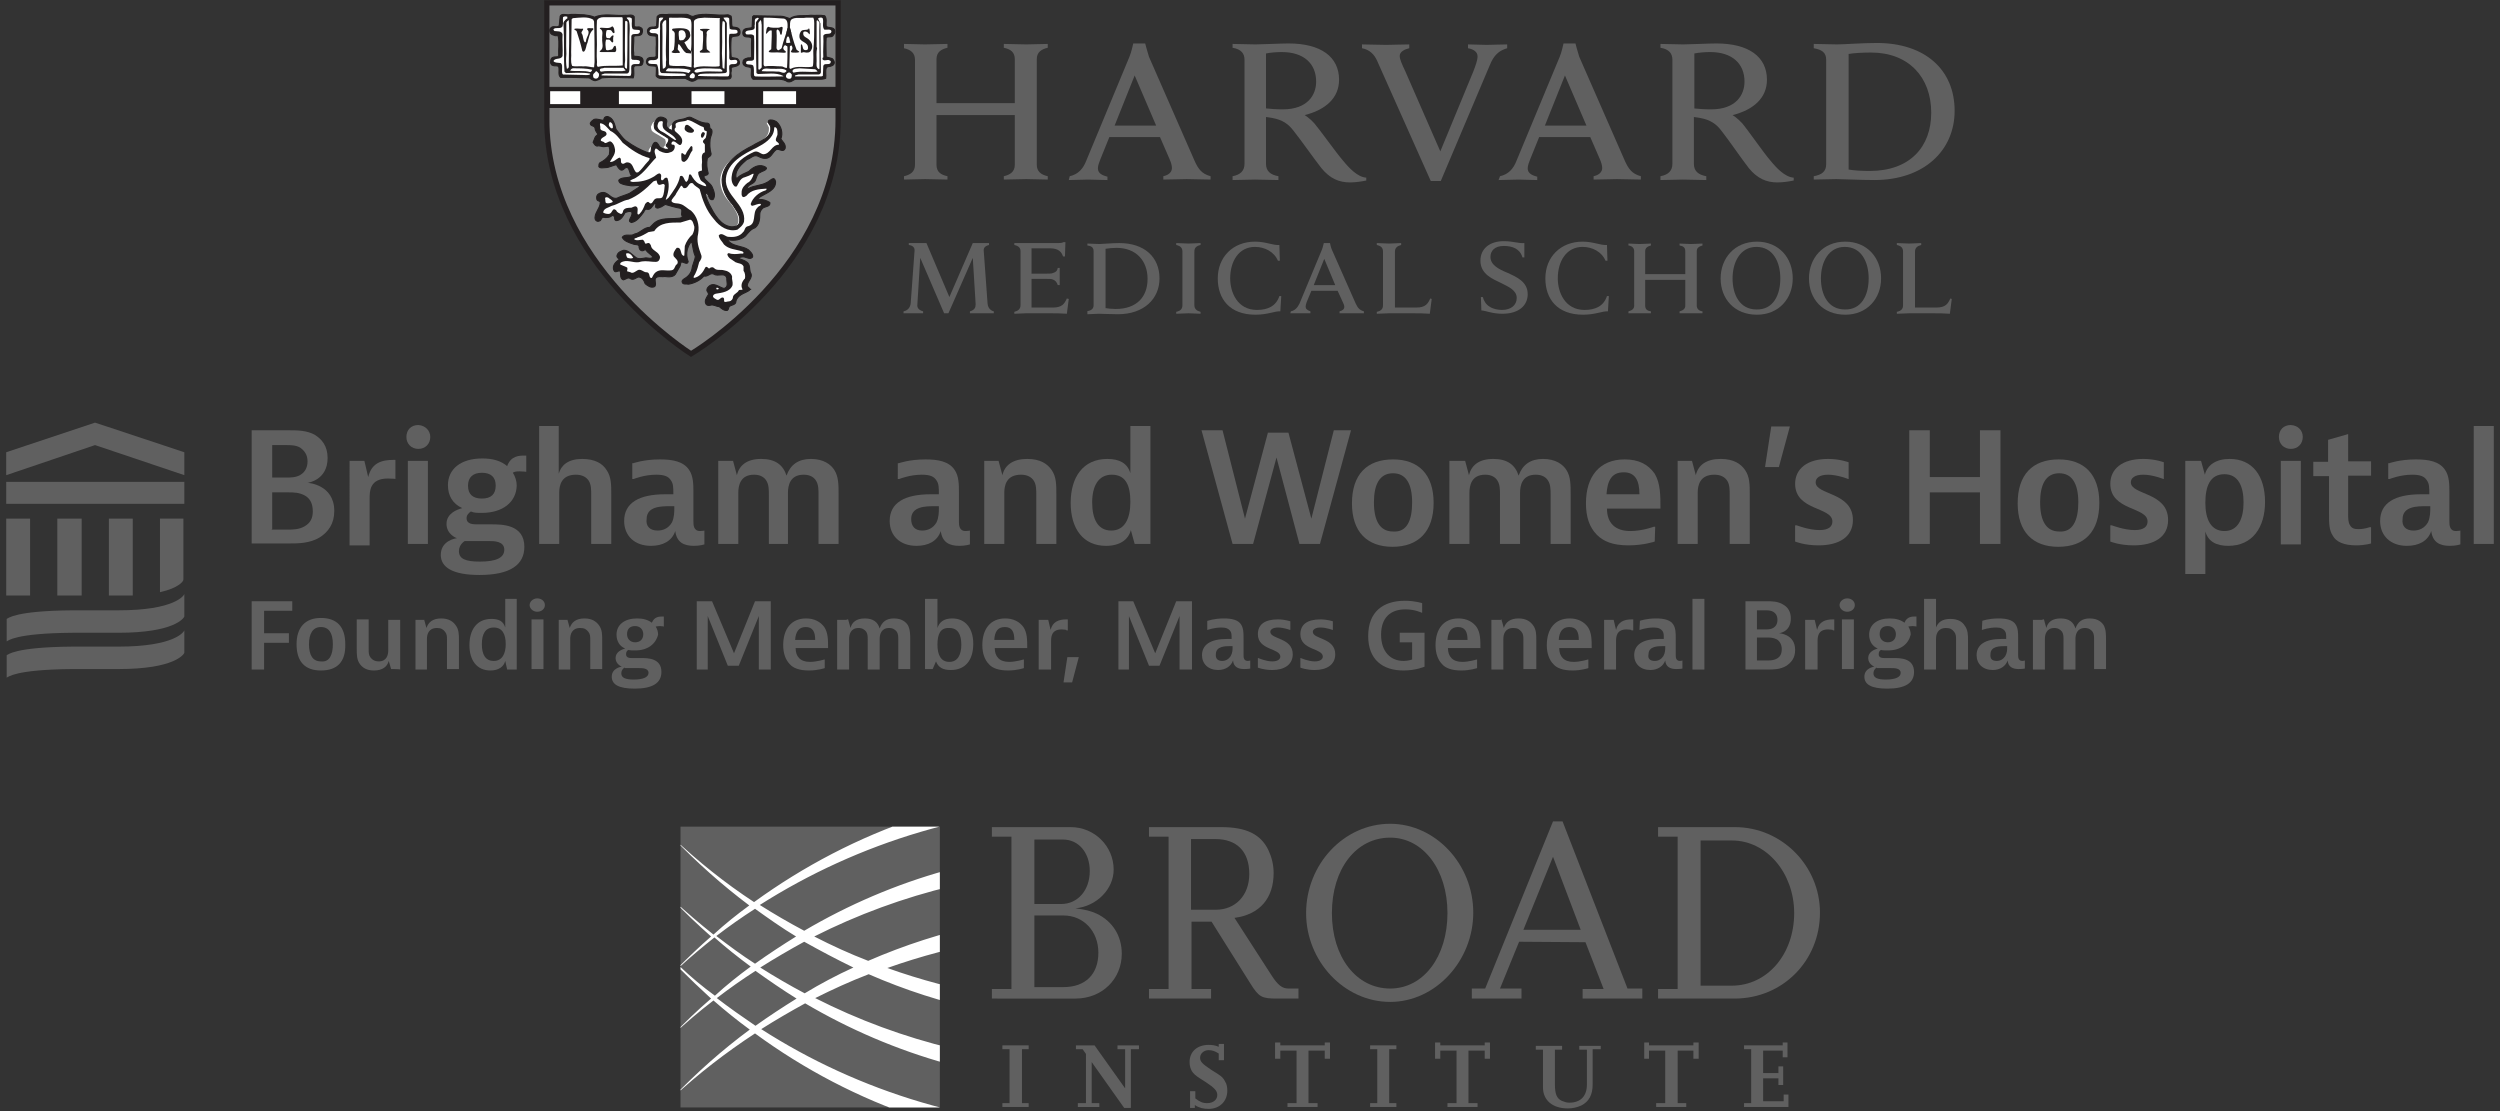 <?xml version="1.0" encoding="utf-8"?>
<!-- Generator: Adobe Illustrator 27.1.1, SVG Export Plug-In . SVG Version: 6.00 Build 0)  -->
<svg version="1.1" id="Artboard_1" xmlns="http://www.w3.org/2000/svg" xmlns:xlink="http://www.w3.org/1999/xlink" x="0px" y="0px"
	 viewBox="0 0 523.5 232.7" style="enable-background:new 0 0 523.5 232.7;" xml:space="preserve">
<rect x="0" y="0" width="523.5" height="232.7" fill="#333333" stroke="none"/>
<style type="text/css">
	.st0{fill:#606060;}
	.st1{fill:#808080;}
	.st2{fill:#231F20;}
	.st3{fill:#FFFFFF;}
	.st4{fill:none;stroke:#231F20;stroke-width:1.099;}
	.st5{fill:none;stroke:#231F20;stroke-width:0.225;}
	.st6{fill:none;stroke:#231F20;stroke-width:0.229;}
	.st7{clip-path:url(#SVGID_00000049921366282197987910000003042575436239538060_);fill:#FFFFFF;}
</style>
<path class="st0" d="M61.2,125.9v2h-5.9v4.7h5.2v2h-5.2v5.6h-2.6v-14.3h8.5V125.9z"/>
<path class="st0" d="M67.2,140.4c-3.3,0-5.1-1.8-5.1-5.5c0-3.5,1.8-5.5,5.1-5.5s5.1,1.8,5.1,5.5C72.4,138.6,70.6,140.4,67.2,140.4z
	 M69.7,134.9c0-2.3-0.8-3.6-2.5-3.6s-2.5,1.4-2.5,3.6c0,2.3,0.8,3.6,2.5,3.6C69,138.7,69.7,137.1,69.7,134.9z"/>
<path class="st0" d="M81.9,140.1l-0.5-1.7c-0.3,1.2-1.3,2-3.1,2c-1.4,0-2.3-0.5-2.9-1.3c-0.7-0.9-0.7-2-0.7-3.3v-6.1h2.5v6.3
	c0,0.7,0,1.2,0.4,1.7s0.9,0.8,1.7,0.8c1.7,0,2-1.4,2-2.3v-6.4h2.5v10.4C83.8,140.1,81.9,140.1,81.9,140.1z"/>
<path class="st0" d="M88.8,129.7l0.5,1.8c0.4-1.2,1.3-2,3.1-2c1.6,0,2.5,0.7,3,1.4c0.7,0.9,0.7,2,0.7,3.1v6.1h-2.5V134
	c0-0.7,0-1.2-0.4-1.7c-0.4-0.5-0.8-0.8-1.7-0.8c-1.8,0-2.1,1.4-2.1,2.3v6.4H87v-10.4h1.8V129.7z"/>
<path class="st0" d="M108.2,125.4v14.8h-2l-0.4-1.8c-0.3,1.2-1.4,2-3.1,2c-2.9,0-4.4-2.2-4.4-5.3c0-3.3,1.6-5.5,4.6-5.5
	c1.6,0,2.5,0.5,2.9,1.8v-6H108.2z M100.9,134.9c0,2.1,0.7,3.5,2.5,3.5c1.8,0,2.5-1.6,2.5-3.5c0-2.1-0.7-3.5-2.5-3.5
	C101.6,131.4,100.9,132.8,100.9,134.9z"/>
<path class="st0" d="M114.1,126.7c0,0.8-0.7,1.4-1.6,1.4c-0.9,0-1.6-0.7-1.6-1.4s0.7-1.4,1.6-1.4
	C113.4,125.3,114.1,125.9,114.1,126.7z M113.8,129.7v1.7v8.7h-2.5v-10.4C111.4,129.7,113.8,129.7,113.8,129.7z"/>
<path class="st0" d="M118.8,129.7l0.5,1.8c0.4-1.2,1.3-2,3.1-2c1.6,0,2.5,0.7,3,1.4c0.7,0.9,0.7,2,0.7,3.1v6.1h-2.5V134
	c0-0.7,0-1.2-0.4-1.7c-0.4-0.5-0.8-0.8-1.7-0.8c-1.8,0-2.1,1.4-2.1,2.3v6.4H117v-10.4h1.8V129.7z"/>
<path class="st0" d="M133,136.2c-0.5,0-1,0-1.4-0.1c-0.3,0.1-0.5,0.4-0.5,0.9c0,0.8,0.8,0.8,1.4,0.8h1.8c1.3,0,4.2,0,4.2,2.9
	c0,2.3-1.8,3.5-5.6,3.5c-3.4,0-4.8-0.9-4.8-2.5c0-1.8,2-2.1,2.1-2.1c0,0-1.3-0.5-1.3-1.8s1.3-1.8,2-2c-1.2-0.5-1.8-1.6-1.8-2.9
	c0-2.1,1.7-3.4,4.3-3.4c1.3,0,2.3,0.3,3.1,0.9c0.5-1.3,1.6-1.3,2.2-1.3h0.3v2.1c0,0-0.4-0.1-0.8-0.1c-0.5,0-0.8,0.1-0.9,0.1
	c0.3,0.5,0.5,1,0.5,1.7C137.3,134.9,135.6,136.2,133,136.2z M130.9,139.7c0,0-0.8,0.4-0.8,1.3s0.8,1.3,2.6,1.3c2,0,3.1-0.5,3.1-1.4
	c0-1-1.3-1-2-1h-3V139.7z M134.7,132.8c0-1-0.7-1.7-1.7-1.7s-1.7,0.5-1.7,1.7c0,1,0.7,1.7,1.7,1.7S134.7,133.9,134.7,132.8z"/>
<path class="st0" d="M149.1,125.9l4.6,10.9l4.4-10.9h3.3v14.3h-2.5V129l-4.2,10.4h-2.3l-4.2-10.4v11.2h-2.3v-14.3H149.1z"/>
<path class="st0" d="M172.7,139.9c0,0-1.4,0.5-3.3,0.5c-2,0-3.3-0.5-4-1.3c-0.9-0.9-1.4-2.3-1.4-4c0-3.4,1.7-5.6,4.8-5.6
	c1.7,0,3,0.7,3.8,1.8c0.8,1.2,0.8,2.7,0.8,4.4h-6.8c0,1.8,1,2.9,3,2.9c1.4,0,3-0.5,3-0.5h0.1L172.7,139.9L172.7,139.9z M170.7,134
	c0-1.7-0.5-2.7-2-2.7c-1.4,0-2.1,1-2.2,2.7H170.7z"/>
<path class="st0" d="M177.6,129.7l0.5,1.8c0.3-1.2,1.2-2,3-2c1.8,0,2.7,0.8,3.1,2.1c0.5-1.4,1.4-2.1,3-2.1c1.7,0,2.5,0.8,2.9,1.4
	c0.5,0.9,0.5,2,0.5,3.1v6.1h-2.5V134c0-0.7,0-1.2-0.3-1.7c-0.3-0.4-0.8-0.8-1.6-0.8c-1.7,0-2,1.4-2,2.3v6.4h-2.5V134
	c0-0.7,0-1.2-0.3-1.7c-0.3-0.4-0.8-0.8-1.6-0.8c-1.7,0-2,1.4-2,2.3v6.4h-2.5v-10.4h2V129.7z"/>
<path class="st0" d="M196.3,125.4v6.1c0.4-1.2,1.3-2,3.1-2c2.7,0,4.4,2,4.4,5.3c0,3.5-1.7,5.5-4.7,5.5c-1.6,0-2.6-0.5-3.1-1.8
	l-0.7,1.6h-1.6v-14.7H196.3z M196.3,135c0,2.1,0.7,3.6,2.5,3.6c1.8,0,2.5-1.6,2.5-3.6c0-2.1-0.7-3.5-2.5-3.5
	C196.9,131.4,196.3,132.8,196.3,135z"/>
<path class="st0" d="M214.4,139.9c0,0-1.4,0.5-3.3,0.5c-2,0-3.3-0.5-4-1.3c-0.9-0.9-1.4-2.3-1.4-4c0-3.4,1.7-5.6,4.8-5.6
	c1.7,0,3,0.7,3.8,1.8c0.8,1.2,0.8,2.7,0.8,4.4h-6.8c0,1.8,1,2.9,3,2.9c1.4,0,3-0.5,3-0.5h0.1V139.9z M212.4,134c0-1.7-0.5-2.7-2-2.7
	s-2.1,1-2.2,2.7H212.4z"/>
<path class="st0" d="M223.3,131.9c0,0-0.5-0.1-1-0.1c-2.2,0-2.2,1.7-2.2,2.5v5.9h-2.6v-10.4h2l0.5,2.1c0.4-1.7,1.7-2.2,3.3-2.2h0.3
	v2.3H223.3z"/>
<path class="st0" d="M225.9,137.6l-1.4,5.3h-1.8l0.8-5.3H225.9z"/>
<path class="st0" d="M237.3,125.9l4.6,10.9l4.4-10.9h3.3v14.3H247V129l-4.2,10.4h-2.2l-4.2-10.4v11.2h-2.2v-14.3H237.3z"/>
<path class="st0" d="M252.9,130c0,0,1.3-0.5,3.4-0.5c1.6,0,3,0.3,3.6,1.3c0.5,0.8,0.5,1.8,0.5,2.9v3.5c0,0.4,0,1.2,0.9,1.2
	c0.3,0,0.5-0.1,0.5-0.1v1.7c0,0-0.5,0.1-1.3,0.1c-1.3,0-2.2-0.5-2.3-1.8c-0.4,1.2-1.6,2-3.1,2c-2.1,0-3.4-1.3-3.4-3.1
	c0-2.2,1.8-3.4,5.2-3.4c0.7,0,1,0,1,0c0-0.9,0-1.3-0.3-1.7c-0.3-0.4-0.8-0.7-1.8-0.7c-1.6,0-2.9,0.5-2.9,0.5h-0.1V130z M255.9,138.4
	c0.8,0,1.4-0.4,1.8-1c0.4-0.7,0.4-1.4,0.4-1.8v-0.3h-0.5c-1,0-3,0-3,1.7C254.5,137.9,255,138.4,255.9,138.4z"/>
<path class="st0" d="M270.2,131.9h-0.1c0,0-1.3-0.5-2.5-0.5c-1,0-1.6,0.4-1.6,0.9c0,1.6,4.7,1.2,4.7,4.7c0,2.2-1.8,3.3-4.3,3.3
	c-1.8,0-3-0.5-3-0.5v-2h0.1c0,0,1.6,0.7,2.9,0.7c1.2,0,1.7-0.5,1.7-1c0-1.8-4.7-1.3-4.7-4.7c0-2,1.4-3.1,4.2-3.1
	c1.4,0,2.6,0.4,2.6,0.4V131.9z"/>
<path class="st0" d="M279.1,131.9h-0.1c0,0-1.3-0.5-2.5-0.5c-1,0-1.6,0.4-1.6,0.9c0,1.6,4.7,1.2,4.7,4.7c0,2.2-1.8,3.3-4.3,3.3
	c-1.8,0-3-0.5-3-0.5v-2h0.1c0,0,1.6,0.7,2.9,0.7c1.2,0,1.7-0.5,1.7-1c0-1.8-4.7-1.3-4.7-4.7c0-2,1.4-3.1,4.2-3.1
	c1.4,0,2.6,0.4,2.6,0.4V131.9z"/>
<path class="st0" d="M298.3,132.6v7c0,0-1.8,0.8-4.4,0.8c-4.4,0-7.4-2.3-7.4-7.2c0-5.1,3.1-7.4,7.7-7.4c2.1,0,3.6,0.5,3.6,0.5v2
	h-0.1c0,0-1.4-0.7-3.4-0.7c-3.1,0-5.1,1.7-5.1,5.3s2,5.5,4.7,5.5c1,0,1.8-0.3,1.8-0.3v-3.6h-2.6v-2H298.3z"/>
<path class="st0" d="M309.3,139.9c0,0-1.4,0.5-3.3,0.5c-2,0-3.3-0.5-4-1.3c-0.9-0.9-1.4-2.3-1.4-4c0-3.4,1.7-5.6,4.8-5.6
	c1.7,0,3,0.7,3.8,1.8c0.8,1.2,0.8,2.7,0.8,4.4h-6.8c0,1.8,1,2.9,3,2.9c1.4,0,3-0.5,3-0.5h0.1V139.9z M307.3,134c0-1.7-0.5-2.7-2-2.7
	c-1.4,0-2.1,1-2.2,2.7H307.3z"/>
<path class="st0" d="M314.4,129.7l0.5,1.8c0.4-1.2,1.3-2,3.1-2c1.6,0,2.5,0.7,3,1.4c0.7,0.9,0.7,2,0.7,3.1v6.1H319V134
	c0-0.7,0-1.2-0.4-1.7c-0.4-0.5-0.8-0.8-1.7-0.8c-1.8,0-2.1,1.4-2.1,2.3v6.4h-2.5v-10.4h2V129.7z"/>
<path class="st0" d="M332.6,139.9c0,0-1.4,0.5-3.3,0.5c-2,0-3.3-0.5-4-1.3c-0.9-0.9-1.4-2.3-1.4-4c0-3.4,1.7-5.6,4.8-5.6
	c1.7,0,3,0.7,3.8,1.8c0.8,1.2,0.8,2.7,0.8,4.4h-6.8c0,1.8,1,2.9,3,2.9c1.4,0,3-0.5,3-0.5h0.1V139.9z M330.6,134c0-1.7-0.5-2.7-2-2.7
	c-1.4,0-2.1,1-2.2,2.7H330.6z"/>
<path class="st0" d="M341.6,131.9c0,0-0.5-0.1-1-0.1c-2.2,0-2.2,1.7-2.2,2.5v5.9h-2.5v-10.4h2l0.5,2.1c0.4-1.7,1.7-2.2,3.3-2.2h0.3
	v2.3H341.6z"/>
<path class="st0" d="M343.4,130c0,0,1.3-0.5,3.4-0.5c1.6,0,3,0.3,3.6,1.3c0.5,0.8,0.5,1.8,0.5,2.9v3.5c0,0.4,0,1.2,0.9,1.2
	c0.3,0,0.5-0.1,0.5-0.1v1.7c0,0-0.5,0.1-1.3,0.1c-1.3,0-2.2-0.5-2.3-1.8c-0.4,1.2-1.6,2-3.1,2c-2.1,0-3.4-1.3-3.4-3.1
	c0-2.2,1.8-3.4,5.2-3.4c0.7,0,1,0,1,0c0-0.9,0-1.3-0.3-1.7c-0.3-0.4-0.8-0.7-1.8-0.7c-1.6,0-2.9,0.5-2.9,0.5h-0.1L343.4,130
	L343.4,130z M346.5,138.4c0.8,0,1.4-0.4,1.8-1c0.4-0.7,0.4-1.4,0.4-1.8v-0.3h-0.5c-1,0-3,0-3,1.7C345,137.9,345.5,138.4,346.5,138.4
	z"/>
<path class="st0" d="M356.9,125.4v4.3v10.5h-2.5v-14.8H356.9z"/>
<path class="st0" d="M370,125.9c1,0,2.3,0,3.4,0.7c0.9,0.5,1.6,1.4,1.6,2.9c0,2.9-2.5,3.1-2.5,3.1s3.4,0.1,3.4,3.5
	c0,1.7-0.8,2.6-1.8,3.3c-1.3,0.8-2.7,0.8-3.9,0.8h-4.7v-14.3h4.6V125.9z M367.9,131.8h1.7c0.5,0,1.2,0,1.7-0.3
	c0.5-0.3,0.9-0.8,0.9-1.7c0-0.9-0.4-1.4-0.9-1.7c-0.5-0.3-1.2-0.3-1.7-0.3h-1.7V131.8z M367.9,138.3h2.1c0.7,0,1.4,0,2.1-0.4
	c0.7-0.4,1-1,1-2c0-0.9-0.4-1.6-1-2c-0.8-0.4-1.4-0.4-2.1-0.4h-2.1V138.3z"/>
<path class="st0" d="M383.8,131.9c0,0-0.5-0.1-1-0.1c-2.2,0-2.2,1.7-2.2,2.5v5.9H378v-10.4h2l0.5,2.1c0.4-1.7,1.7-2.2,3.3-2.2h0.3
	v2.3H383.8z"/>
<path class="st0" d="M388.4,126.7c0,0.8-0.7,1.4-1.6,1.4s-1.6-0.7-1.6-1.4s0.7-1.4,1.6-1.4S388.4,125.9,388.4,126.7z M388.2,129.7
	v1.4v9h-2.5v-10.4C385.7,129.7,388.2,129.7,388.2,129.7z"/>
<path class="st0" d="M395.3,136.2c-0.5,0-1,0-1.4-0.1c-0.3,0.1-0.5,0.4-0.5,0.9c0,0.8,0.8,0.8,1.4,0.8h1.8c1.3,0,4.2,0,4.2,2.9
	c0,2.3-1.8,3.5-5.6,3.5c-3.4,0-4.8-0.9-4.8-2.5c0-1.8,2-2.1,2.1-2.1c0,0-1.3-0.5-1.3-1.8s1.3-1.8,2-2c-1.2-0.5-1.8-1.6-1.8-2.9
	c0-2.1,1.7-3.4,4.3-3.4c1.3,0,2.3,0.3,3.1,0.9c0.5-1.3,1.6-1.3,2.2-1.3h0.3v2.1c0,0-0.4-0.1-0.8-0.1c-0.5,0-0.8,0.1-0.9,0.1
	c0.3,0.5,0.5,1,0.5,1.7C399.6,134.9,398,136.2,395.3,136.2z M393.1,139.7c0,0-0.8,0.4-0.8,1.3s0.8,1.3,2.6,1.3c2,0,3.1-0.5,3.1-1.4
	c0-1-1.3-1-2-1h-3V139.7z M397,132.8c0-1-0.7-1.7-1.7-1.7s-1.7,0.5-1.7,1.7c0,1,0.7,1.7,1.7,1.7S397,133.9,397,132.8z"/>
<path class="st0" d="M405.4,125.4v6c0.4-1,1.2-1.8,3-1.8c1.7,0,2.6,0.7,3,1.4c0.7,0.9,0.7,2,0.7,3.1v6.1h-2.5V134
	c0-0.7,0-1.2-0.4-1.7s-0.8-0.8-1.7-0.8c-1.8,0-2.1,1.4-2.1,2.3v6.4h-2.5v-14.8H405.4z"/>
<path class="st0" d="M415.1,130c0,0,1.3-0.5,3.4-0.5c1.6,0,3,0.3,3.6,1.3c0.5,0.8,0.5,1.8,0.5,2.9v3.5c0,0.4,0,1.2,0.9,1.2
	c0.3,0,0.5-0.1,0.5-0.1v1.7c0,0-0.5,0.1-1.3,0.1c-1.3,0-2.2-0.5-2.3-1.8c-0.4,1.2-1.6,2-3.1,2c-2.1,0-3.4-1.3-3.4-3.1
	c0-2.2,1.8-3.4,5.2-3.4c0.7,0,1,0,1,0c0-0.9,0-1.3-0.3-1.7c-0.3-0.4-0.8-0.7-1.8-0.7c-1.6,0-2.9,0.5-2.9,0.5h-0.1L415.1,130
	L415.1,130z M418.1,138.4c0.8,0,1.4-0.4,1.8-1c0.4-0.7,0.4-1.4,0.4-1.8v-0.3h-0.5c-1,0-3,0-3,1.7
	C416.7,137.9,417.1,138.4,418.1,138.4z"/>
<path class="st0" d="M428,129.7l0.5,1.8c0.3-1.2,1.2-2,3-2s2.7,0.8,3.1,2.1c0.5-1.4,1.4-2.1,3-2.1c1.7,0,2.5,0.8,2.9,1.4
	c0.5,0.9,0.5,2,0.5,3.1v6.1h-2.5V134c0-0.7,0-1.2-0.3-1.7c-0.3-0.4-0.8-0.8-1.6-0.8c-1.7,0-2,1.4-2,2.3v6.4h-2.5V134
	c0-0.7,0-1.2-0.3-1.7c-0.3-0.4-0.8-0.8-1.6-0.8c-1.7,0-2,1.4-2,2.3v6.4h-2.5v-10.4h2V129.7z"/>
<path class="st0" d="M60.4,90.1c1.8,0,3.9,0,5.6,1c1.4,0.9,2.6,2.3,2.6,4.8c0,4.7-4.2,5.2-4.2,5.2s5.6,0.3,5.6,5.9
	c0,2.7-1.3,4.4-3,5.5c-2.1,1.3-4.6,1.3-6.5,1.3h-7.8V90.1H60.4z M56.9,100h3c0.9,0,2,0,2.9-0.5s1.6-1.4,1.6-2.9
	c0-1.4-0.7-2.3-1.6-2.9c-0.9-0.5-2-0.5-2.9-0.5h-2.9v6.8H56.9z M56.9,110.9h3.4c1,0,2.3,0,3.5-0.7c1.2-0.7,1.7-1.7,1.7-3.1
	c0-1.4-0.4-2.6-1.6-3.3s-2.5-0.7-3.5-0.7h-3.4v7.7H56.9z"/>
<path class="st0" d="M83,100.3c0,0-0.9-0.1-1.8-0.1c-3.8,0-3.8,2.7-3.8,4.2v9.8h-4.2V96.5h3.1l0.8,3.4c0.7-2.9,2.7-3.6,5.3-3.6h0.4
	v4H83z"/>
<path class="st0" d="M90.1,91.5c0,1.4-1,2.5-2.5,2.5c-1.4,0-2.5-1-2.5-2.5s1-2.5,2.5-2.5C89.1,89.1,90.1,90.2,90.1,91.5z M89.6,96.5
	v5.2v12.2h-4.2V96.5H89.6z"/>
<path class="st0" d="M100.9,107.4c-0.9,0-1.7,0-2.3-0.3c-0.4,0.3-0.9,0.7-0.9,1.4c0,1.3,1.4,1.3,2.3,1.3h2.9c2.2,0,6.9,0,6.9,4.7
	c0,3.8-3,5.9-9.4,5.9c-5.6,0-8.1-1.6-8.1-4.2c0-3.1,3.3-3.5,3.4-3.5c-0.1,0-2.2-0.8-2.2-3s2.2-3,3.3-3.3c-2-0.9-3-2.6-3-4.8
	c0-3.4,2.7-5.6,7.2-5.6c2.2,0,3.9,0.5,5.2,1.6c0.8-2.2,2.6-2.2,3.6-2.2h0.4v3.4c0,0-0.7-0.1-1.4-0.1c-0.8,0-1.2,0.1-1.4,0.3
	c0.5,0.8,0.8,1.7,0.8,2.7C108.1,105.2,105.2,107.4,100.9,107.4z M97.3,113.3c0,0-1.2,0.7-1.2,2.1c0,1.6,1.3,2.2,4.4,2.2
	c3.4,0,5.1-0.8,5.1-2.5c0-1.8-2.2-1.8-3.1-1.8C102.5,113.3,97.3,113.3,97.3,113.3z M103.8,101.7c0-1.8-1-2.7-2.9-2.7
	c-1.8,0-2.9,0.9-2.9,2.7c0,1.8,1,2.7,2.9,2.7C102.8,104.4,103.8,103.5,103.8,101.7z"/>
<path class="st0" d="M117,89.2v10c0.5-1.8,2-3.1,4.9-3.1c2.7,0,4.3,1,5.1,2.3c1,1.4,1,3.1,1,5.2v10.3h-4.2v-10.3c0-1,0-2.1-0.5-2.9
	c-0.5-0.8-1.4-1.3-2.7-1.3c-3.1,0-3.5,2.3-3.5,3.8v10.7h-4.2V89.2H117z"/>
<path class="st0" d="M132.6,97c0,0,2.2-0.8,5.6-0.8c2.6,0,4.9,0.4,6.1,2.2c0.9,1.3,0.9,3.1,0.9,4.7v6c0,0.8,0,2.1,1.4,2.1
	c0.5,0,0.9-0.1,0.9-0.1v2.9c0,0-0.9,0.3-2.2,0.3c-2.2,0-3.6-0.8-3.9-3.1c-0.7,2.1-2.6,3.1-5.1,3.1c-3.4,0-5.6-2.1-5.6-5.2
	c0-3.8,3.1-5.6,8.6-5.6c1,0,1.7,0,1.7,0c0-1.4,0-2.2-0.5-2.9c-0.5-0.8-1.3-1.2-3.1-1.2c-2.5,0-4.7,0.9-4.7,0.9h-0.3V97H132.6z
	 M137.7,111.1c1.2,0,2.3-0.5,3-1.7c0.5-1,0.5-2.3,0.5-3V106h-0.9c-1.8,0-4.9,0-4.9,2.7C135.2,110.2,136.1,111.1,137.7,111.1z"/>
<path class="st0" d="M153.5,96.5l0.8,3c0.5-2,2-3.4,5.1-3.4c3,0,4.6,1.3,5.3,3.5c0.8-2.3,2.5-3.5,5.1-3.5c2.7,0,4.2,1.2,4.9,2.3
	c0.9,1.4,0.9,3.1,0.9,5.2v10.3h-4.2v-10.3c0-1,0-2.1-0.5-2.9c-0.4-0.7-1.2-1.3-2.6-1.3c-2.9,0-3.3,2.3-3.3,3.8v10.7H161v-10.3
	c0-1,0-2.1-0.5-2.9c-0.4-0.7-1.2-1.3-2.6-1.3c-2.9,0-3.3,2.3-3.3,3.8v10.7h-4.2V96.5H153.5z"/>
<path class="st0" d="M188.2,97c0,0,2.2-0.8,5.6-0.8c2.6,0,4.9,0.4,6.1,2.2c0.9,1.3,0.9,3.1,0.9,4.7v6c0,0.8,0,2.1,1.4,2.1
	c0.5,0,0.9-0.1,0.9-0.1v2.9c0,0-0.9,0.3-2.2,0.3c-2.2,0-3.6-0.8-3.9-3.1c-0.7,2.1-2.6,3.1-5.1,3.1c-3.4,0-5.6-2.1-5.6-5.2
	c0-3.8,3.1-5.6,8.6-5.6c1,0,1.7,0,1.7,0c0-1.4,0-2.2-0.5-2.9c-0.5-0.8-1.3-1.2-3.1-1.2c-2.5,0-4.7,0.9-4.7,0.9h-0.3V97H188.2z
	 M193.1,111.1c1.2,0,2.3-0.5,3-1.7c0.5-1,0.5-2.3,0.5-3V106h-0.9c-1.8,0-4.9,0-4.9,2.7C190.8,110.2,191.6,111.1,193.1,111.1z"/>
<path class="st0" d="M209.1,96.5l0.8,3c0.5-2.1,2.2-3.4,5.2-3.4c2.7,0,4.2,1,5.1,2.3c1,1.4,1,3.1,1,5.2v10.3h-4.2v-10.3
	c0-1,0-2.1-0.5-2.9c-0.5-0.8-1.4-1.3-2.7-1.3c-3.1,0-3.5,2.3-3.5,3.8v10.7h-4.2V96.5H209.1z"/>
<path class="st0" d="M240.9,89.2v24.7h-3.3l-0.8-2.9c-0.5,2-2.3,3.3-5.2,3.3c-4.8,0-7.4-3.6-7.4-9s2.6-9.2,7.7-9.2
	c2.5,0,4.2,0.9,4.8,3v-9.9H240.9z M228.7,105.2c0,3.5,1.2,5.9,4,5.9s4-2.5,4-6s-1-5.7-3.9-5.7C230,99.4,228.7,101.8,228.7,105.2z"/>
<path class="st0" d="M256,90.1l4.7,18.5l4.8-18h4.3l4.8,18l4.7-18.5h3.6l-6.5,23.8h-4.3l-4.8-18.1l-4.9,18.1h-4.3l-6.5-23.8
	C251.6,90.1,256,90.1,256,90.1z"/>
<path class="st0" d="M291.6,114.5c-5.3,0-8.5-3.1-8.5-9.1c0-6,3.1-9.2,8.6-9.2c5.3,0,8.5,3.1,8.5,9.1S297,114.5,291.6,114.5z
	 M295.7,105.2c0-3.9-1.3-6.1-4-6.1c-2.9,0-4,2.5-4,6.1c0,3.9,1.3,6.1,4,6.1C294.6,111.5,295.7,109,295.7,105.2z"/>
<path class="st0" d="M306.8,96.5l0.8,3c0.5-2,2-3.4,5.1-3.4c3,0,4.6,1.3,5.3,3.5c0.8-2.3,2.5-3.5,5.1-3.5c2.7,0,4.2,1.2,4.9,2.3
	c0.9,1.4,0.9,3.1,0.9,5.2v10.3h-4.2v-10.3c0-1,0-2.1-0.5-2.9c-0.4-0.7-1.2-1.3-2.6-1.3c-2.9,0-3.3,2.3-3.3,3.8v10.7h-4.2v-10.3
	c0-1,0-2.1-0.5-2.9c-0.4-0.7-1.2-1.3-2.6-1.3c-2.9,0-3.3,2.3-3.3,3.8v10.7h-4.2V96.5H306.8z"/>
<path class="st0" d="M346.5,113.4c0,0-2.3,0.8-5.5,0.8c-3.4,0-5.3-0.9-6.6-2.2c-1.6-1.6-2.3-3.8-2.3-6.6c0-5.7,2.9-9.2,8.1-9.2
	c2.9,0,4.9,1,6.3,3c1.2,2,1.2,4.6,1.2,7.3h-11.2c0,3,1.7,4.7,4.9,4.7c2.5,0,4.9-0.9,4.9-0.9h0.3L346.5,113.4L346.5,113.4z
	 M343.3,103.5c0-2.9-0.9-4.6-3.3-4.6c-2.5,0-3.4,1.7-3.6,4.6H343.3z"/>
<path class="st0" d="M354.3,96.5l0.8,3c0.5-2.1,2.2-3.4,5.2-3.4c2.7,0,4.2,1,5.1,2.3c1,1.4,1,3.1,1,5.2v10.3h-4.2v-10.3
	c0-1,0-2.1-0.5-2.9c-0.5-0.8-1.4-1.3-2.7-1.3c-3.1,0-3.5,2.3-3.5,3.8v10.7h-4.2V96.5H354.3z"/>
<path class="st0" d="M369.6,97.8l1.3-8.5h3.9l-2.3,8.5H369.6z"/>
<path class="st0" d="M387.3,100.3H387c0,0-2.2-0.9-4.2-0.9c-1.8,0-2.6,0.7-2.6,1.6c0,2.7,7.8,2,7.8,7.9c0,3.6-3,5.3-7.2,5.3
	c-3,0-4.9-0.8-4.9-0.8V110h0.3c0,0,2.6,1,4.8,1c2,0,2.7-0.8,2.7-1.8c0-3.1-7.8-2.2-7.8-7.9c0-3.1,2.5-5.2,6.9-5.2
	c2.5,0,4.3,0.7,4.3,0.7v3.5H387.3z"/>
<path class="st0" d="M404.1,90.1v9.8h10.5v-9.8h4.3v23.8h-4.3v-10.8h-10.5v10.8h-4.3V90.1H404.1z"/>
<path class="st0" d="M431,114.5c-5.3,0-8.5-3.1-8.5-9.1c0-6,3.1-9.2,8.6-9.2c5.3,0,8.5,3.1,8.5,9.1S436.5,114.5,431,114.5z
	 M435.2,105.2c0-3.9-1.3-6.1-4-6.1c-2.9,0-4,2.5-4,6.1c0,3.9,1.3,6.1,4,6.1C434,111.5,435.2,109,435.2,105.2z"/>
<path class="st0" d="M453.3,100.3H453c0,0-2.2-0.9-4.2-0.9c-1.8,0-2.6,0.7-2.6,1.6c0,2.7,7.8,2,7.8,7.9c0,3.6-3,5.3-7.2,5.3
	c-3,0-4.9-0.8-4.9-0.8V110h0.3c0,0,2.6,1,4.8,1c2,0,2.7-0.8,2.7-1.8c0-3.1-7.8-2.2-7.8-7.9c0-3.1,2.5-5.2,6.9-5.2
	c2.5,0,4.3,0.7,4.3,0.7v3.5H453.3z"/>
<path class="st0" d="M457.6,120.2V96.5h3.3l0.8,2.9c0.5-2,2.3-3.3,5.2-3.3c4.8,0,7.4,3.6,7.4,9c0,5.3-2.6,9.2-7.7,9.2
	c-2.5,0-4.2-0.9-4.8-3v8.9H457.6z M469.8,105.2c0-3.5-1.2-5.9-4-5.9c-3,0-4,2.5-4,6c0,3.5,1.2,5.9,4,5.9S469.8,108.7,469.8,105.2z"
	/>
<path class="st0" d="M482.2,91.5c0,1.4-1,2.5-2.5,2.5c-1.4,0-2.5-1-2.5-2.5s1-2.5,2.5-2.5C481.3,89.1,482.2,90.2,482.2,91.5z
	 M481.8,96.5v2.9v14.6h-4.2V96.5H481.8z"/>
<path class="st0" d="M496.5,113.8c0,0-1.3,0.4-3.1,0.4c-2.5,0-4.2-0.7-4.9-2c-0.8-1.2-0.8-2.6-0.8-4.6v-7.9h-3.3v-3h3.1v-4.6
	l4.2-1.2v5.7h4.8v3h-4.8v7.8c0,1.2,0,2,0.4,2.6c0.4,0.7,1,0.8,1.8,0.8c1.2,0,2.3-0.4,2.3-0.4h0.3V113.8z"/>
<path class="st0" d="M500.3,97c0,0,2.2-0.8,5.6-0.8c2.6,0,4.9,0.4,6.1,2.2c0.9,1.3,0.9,3.1,0.9,4.7v6c0,0.8,0,2.1,1.4,2.1
	c0.5,0,0.9-0.1,0.9-0.1v2.9c0,0-0.9,0.3-2.2,0.3c-2.2,0-3.6-0.8-3.9-3.1c-0.7,2.1-2.6,3.1-5.1,3.1c-3.4,0-5.6-2.1-5.6-5.2
	c0-3.8,3.1-5.6,8.6-5.6c1,0,1.7,0,1.7,0c0-1.4,0-2.2-0.5-2.9c-0.5-0.8-1.3-1.2-3.1-1.2c-2.5,0-4.7,0.9-4.7,0.9h-0.3V97H500.3z
	 M505.4,111.1c1.2,0,2.3-0.5,3-1.7c0.5-1,0.5-2.3,0.5-3V106H508c-1.8,0-4.9,0-4.9,2.7C502.9,110.2,503.8,111.1,505.4,111.1z"/>
<path class="st0" d="M522.2,89.2v24.7H518V96.2v-7H522.2z"/>
<polygon class="st0" points="6.3,108.6 1.3,108.6 1.3,117.1 1.3,124.7 6.3,124.7 "/>
<polygon class="st0" points="12,108.6 12,117.1 12,124.7 17.1,124.7 17.1,108.6 "/>
<polygon class="st0" points="22.8,108.6 22.8,117.1 22.8,124.7 27.8,124.7 27.8,108.6 "/>
<polygon class="st0" points="1.3,105.5 19.9,105.5 38.6,105.5 38.6,100.9 1.3,100.9 "/>
<polygon class="st0" points="19.9,88.5 1.3,94.7 1.3,99.5 19.9,93.2 38.6,99.5 38.6,94.7 "/>
<path class="st0" d="M38.6,124.4c-0.1,0.3-2,3.4-13.8,3.4h-9.6c-12.2,0.1-13.5,1.7-13.8,1.8v4.7c0.3-0.1,1.6-1.7,13.8-1.8h9.6
	c11.8,0,13.7-3.1,13.8-3.4V124.4z"/>
<path class="st0" d="M38.6,132c-0.1,0.3-2,3.4-13.8,3.4h-9.6c-12.2,0.1-13.5,1.7-13.8,1.8v4.7c0.3-0.1,1.6-1.7,13.8-1.8h9.6
	c11.8,0,13.7-3.1,13.8-3.4V132z"/>
<path class="st0" d="M33.5,108.6V124c4-0.9,4.9-2.3,4.9-2.6v-12.8H33.5z"/>
<path class="st0" d="M288.4,12.8c-0.6-1.4-1.6-2.4-3.2-2.7V9.3c1,0,4.4,0.1,5.1,0.1c0.7,0,3.7-0.1,4.8-0.1v0.8c-0.9,0.2-2,0.7-2,1.6
	c0,0.7,0.4,1.6,1.2,3.3l7.3,16.7l6.9-16.7c0.5-1.3,0.9-2.4,0.9-3.2c0-0.9-0.8-1.5-2-1.7V9.3c0.9,0,3.1,0.1,3.9,0.1
	c0.6,0,3.3-0.1,4.3-0.1v0.8c-1.7,0.5-2.8,1.4-3.7,3.7l-10.2,24.1h-2.1L288.4,12.8L288.4,12.8L288.4,12.8z"/>
<path class="st0" d="M189.3,36.9c1.3-0.3,2.3-0.9,2.3-2.4V12.5c0-1.4-0.9-2.1-2.3-2.4V9.2c0.7,0,3.7,0.1,4.4,0.1
	c0.8,0,4-0.1,4.7-0.1V10c-1.3,0.3-2.3,0.9-2.3,2.4v9.2h16.4v-9.2c0-1.5-0.9-2.1-2.3-2.4V9.2c0.7,0,3.8,0.1,4.7,0.1
	c0.7,0,3.8-0.1,4.5-0.1V10c-1.3,0.3-2.3,0.9-2.3,2.4v22.1c0,1.4,0.9,2.1,2.3,2.4v0.7c-0.7,0-3.8-0.1-4.5-0.1c-0.8,0-4,0.1-4.7,0.1
	v-0.7c1.3-0.3,2.3-0.9,2.3-2.4V24.1h-16.4v10.4c0,1.5,0.9,2.1,2.3,2.4v0.7c-0.7,0-3.9-0.1-4.7-0.1c-0.7,0-3.7,0.1-4.4,0.1V36.9
	L189.3,36.9L189.3,36.9z M224,36.9c1.8-0.4,2.8-1.6,3.4-3.1l9.1-21.9c0.4-0.9,0.8-2.8,0.8-2.8h2.5c0,0,0.5,1.9,0.8,2.8l9.6,21.9
	c0.7,1.5,1.4,2.6,3.3,3.1l0,0.7c-1,0-4.3-0.1-5-0.1c-0.7,0-3.8,0.1-4.9,0.1l0-0.7c1.4-0.3,1.8-1.1,1.8-1.7c0-0.6-0.2-1.2-0.5-1.9
	l-2-4.6l-10.6,0l-1.9,4.7c-0.2,0.5-0.5,1.3-0.5,1.8c0,0.8,0.4,1.4,2,1.8l0,0.7c-0.9,0-3.4-0.1-4-0.1l-4.1,0.1L224,36.9L224,36.9
	L224,36.9z M242.1,26.3l-4.5-10.5l-4.2,10.5H242.1L242.1,26.3z M224,36.9c1.8-0.4,2.8-1.6,3.4-3.1l9.1-21.9c0.4-0.9,0.8-2.8,0.8-2.8
	h2.5c0,0,0.5,1.9,0.8,2.8l9.6,21.9c0.7,1.5,1.4,2.6,3.3,3.1l0,0.7c-1,0-4.3-0.1-5-0.1c-0.7,0-3.8,0.1-4.9,0.1l0-0.7
	c1.4-0.3,1.8-1.1,1.8-1.7c0-0.6-0.2-1.2-0.5-1.9l-2-4.6l-10.6,0l-1.9,4.7c-0.2,0.5-0.5,1.3-0.5,1.8c0,0.8,0.4,1.4,2,1.8l0,0.7
	c-0.9,0-3.4-0.1-4-0.1l-4.1,0.1L224,36.9L224,36.9L224,36.9z M242.1,26.3l-4.5-10.5l-4.2,10.5H242.1L242.1,26.3z M314.1,36.9
	c1.8-0.4,2.8-1.6,3.4-3.1l9.1-21.9c0.4-0.9,0.8-2.8,0.8-2.8h2.5c0,0,0.5,1.9,0.8,2.8l9.6,21.9c0.7,1.5,1.4,2.6,3.3,3.1l0,0.7
	c-1,0-4.3-0.1-5-0.1c-0.7,0-3.8,0.1-4.9,0.1l0-0.7c1.4-0.3,1.8-1.1,1.8-1.7c0-0.6-0.2-1.2-0.5-1.9l-2-4.6l-10.7,0l-1.9,4.7
	c-0.2,0.5-0.5,1.3-0.5,1.8c0,0.8,0.4,1.4,2,1.8l0,0.7c-0.9,0-3.3-0.1-3.9-0.1l-4.2,0.1L314.1,36.9L314.1,36.9L314.1,36.9z
	 M332.2,26.3l-4.5-10.5l-4.2,10.5H332.2L332.2,26.3z M379.8,36.9c1.7-0.3,2.6-1,2.6-2.5V12.5c0-1.5-0.9-2.1-2.6-2.4V9.2
	c0.9,0,4.1,0.1,4.9,0.1c1.4,0,5.3-0.3,8.3-0.3c10.1,0,16.3,5.6,16.3,14.2c0,8.3-6.4,14.5-16.8,14.5c-3,0-6.7-0.2-8-0.2
	c-0.8,0-3.8,0.1-4.7,0.1V36.9L379.8,36.9L379.8,36.9z M387.1,35.5c1,0.2,2.9,0.3,4.4,0.3c8.5,0,12.9-5.1,12.9-12.2
	c0-7.4-4.7-12.6-12.6-12.6c-1.6,0-3.7,0.1-4.7,0.3V35.5L387.1,35.5L387.1,35.5z"/>
<path class="st0" d="M265.1,34.3c0,1.5,0.9,2.3,2.6,2.6v0.8c-0.9,0-4-0.1-4.9-0.1c-0.8,0-3.8,0.1-4.7,0.1v-0.8
	c1.6-0.3,2.5-1.1,2.5-2.6V12.5c0-1.3-0.7-2.2-2.5-2.5V9.2c1,0,3.9,0.1,4.8,0.1c1.4,0,5.3-0.2,6.9-0.2c6.8,0,10.6,2.8,10.6,7.6
	c0,3.8-2.8,6.3-7.2,7.4c0,0,1,0.6,2,1.7c1.2,1.4,4.6,6.2,6,7.8c1.3,1.6,3.1,3.5,4.9,3.6v0.6c-0.9,0.2-2.3,0.4-3.4,0.4
	c-2.3,0-4.2-0.8-6-3c-1.5-1.9-4.3-5.9-5.9-7.9c-1-1.3-2.2-2.2-4.4-2.6c-0.4-0.1-0.8-0.1-1.3-0.2V34.3L265.1,34.3L265.1,34.3z
	 M265.1,22.7c0.9,0.1,2.2,0.2,3.5,0.2c5.3,0,7-3.1,7-5.8c0-3.8-2.6-6.2-7.2-6.2c-1,0-2.4,0.1-3.3,0.3V22.7L265.1,22.7L265.1,22.7z"
	/>
<path class="st0" d="M354.7,34.3c0,1.5,0.9,2.3,2.6,2.6v0.8c-1,0-4-0.1-4.9-0.1c-0.8,0-3.8,0.1-4.7,0.1v-0.8
	c1.6-0.3,2.5-1.1,2.5-2.6V12.5c0-1.3-0.7-2.2-2.5-2.5V9.2c0.9,0,3.9,0.1,4.8,0.1c1.4,0,5.3-0.2,6.9-0.2c6.8,0,10.6,2.8,10.6,7.6
	c0,3.8-2.8,6.3-7.2,7.4c0,0,1,0.6,2,1.7c1.2,1.4,4.5,6.2,5.9,7.8c1.3,1.6,3.1,3.5,4.9,3.6v0.6c-0.9,0.2-2.3,0.4-3.4,0.4
	c-2.3,0-4.2-0.8-6-3c-1.5-1.9-4.2-5.9-5.8-7.9c-1-1.3-2.2-2.2-4.4-2.6c-0.4-0.1-0.8-0.1-1.3-0.2V34.3L354.7,34.3L354.7,34.3z
	 M354.7,22.7c0.9,0.1,2.2,0.2,3.6,0.2c5.3,0,7-3.1,7-5.8c0-3.8-2.6-6.2-7.2-6.2c-1,0-2.4,0.1-3.3,0.3V22.7L354.7,22.7L354.7,22.7z"
	/>
<path class="st0" d="M310.1,62.2h0.4c0.2,0.8,0.7,1.6,1.4,2c0.7,0.5,1.8,0.7,2.6,0.7c1.9,0,3.1-1,3.1-2.5c0-1.6-1.6-2.3-3.4-3.2
	c-1.4-0.7-4.2-1.7-4.2-4.6c0-2.5,1.9-4.1,4.9-4.1c2,0,3,0.5,4.3,0.4l0,3h-0.4c-0.5-1.8-2.1-2.4-3.9-2.4c-2,0-2.8,1.1-2.8,2.3
	c0,1.7,1.8,2.6,3.5,3.3c2,0.9,4.3,1.9,4.3,4.5c0,2.4-1.9,4.1-5.3,4.1c-2.1,0-3.3-0.6-4.4-0.7L310.1,62.2L310.1,62.2z"/>
<path class="st0" d="M341,65.2c0.7-0.2,1.2-0.5,1.2-1.2V52.6c0-0.7-0.5-1.1-1.2-1.2v-0.4c0.4,0,1.9,0.1,2.3,0.1
	c0.4,0,2.1-0.1,2.4-0.1v0.4c-0.7,0.2-1.2,0.5-1.2,1.2v4.8h8.4v-4.8c0-0.8-0.5-1.1-1.2-1.2v-0.4c0.4,0,2,0.1,2.4,0.1
	c0.4,0,2-0.1,2.4-0.1v0.4c-0.7,0.2-1.2,0.5-1.2,1.2V64c0,0.7,0.5,1.1,1.2,1.2v0.4c-0.4,0-2,0-2.4,0c-0.4,0-2.1,0-2.4,0v-0.4
	c0.7-0.2,1.2-0.5,1.2-1.2v-5.4h-8.4V64c0,0.8,0.5,1.1,1.2,1.2v0.4c-0.4,0-2,0-2.4,0c-0.4,0-2,0-2.3,0V65.2L341,65.2z"/>
<path class="st0" d="M336.9,61.9l-0.2,3.3c-1.1-0.1-2.6,0.7-5.2,0.7c-5.4,0-7.9-3.3-7.9-7.6c0-4.5,3.2-7.7,7.8-7.7
	c2.3,0,3.7,0.8,5.1,0.7l0.1,3.3h-0.4c-0.8-1.9-2.8-2.9-4.8-2.9c-3.4,0-5.2,3-5.2,6.6c0,2.9,1.5,6.6,5.6,6.6c2.3,0,4-0.8,4.7-2.9
	H336.9L336.9,61.9z"/>
<path class="st0" d="M360.3,58.3c0-4.2,2.9-7.7,7.6-7.7c4.6,0,7.5,3.4,7.5,7.7c0,4.2-2.9,7.6-7.5,7.6
	C363.2,65.9,360.3,62.6,360.3,58.3L360.3,58.3z M372.8,58.3c0-3.4-1.5-6.6-5-6.6c-3.4,0-5,3.2-5,6.6c0,3.4,1.5,6.5,5,6.5
	C371.3,64.9,372.8,61.8,372.8,58.3L372.8,58.3z"/>
<path class="st0" d="M378.8,58.3c0-4.2,2.9-7.7,7.6-7.7c4.6,0,7.5,3.4,7.5,7.7c0,4.2-2.9,7.6-7.5,7.6
	C381.7,65.9,378.8,62.6,378.8,58.3L378.8,58.3z M391.3,58.3c0-3.4-1.5-6.6-5-6.6c-3.4,0-5,3.2-5,6.6c0,3.4,1.5,6.5,5,6.5
	C389.8,64.9,391.3,61.8,391.3,58.3L391.3,58.3z"/>
<path class="st0" d="M212.3,50.9h9.3c0.3,0,0.8,0,1.1-0.2h0.4l-0.1,3h-0.4c-0.3-0.9-0.9-1.7-2.7-1.7h-3.9v5.3c0,0,3,0,3.2,0
	c0.4,0,1,0,1.2-0.1c0.7-0.2,1-0.5,1.1-1.1h0.4c0,0.5,0,1.4,0,1.7c0,0.3,0,1.4,0,1.9h-0.4c-0.2-0.6-0.5-1-1.1-1.2
	c-0.2-0.1-0.8-0.1-1.2-0.1c-0.2,0-3.2,0-3.2,0v6h4.5c1.9,0,2.4-0.8,2.9-1.9l0.4,0.1l-0.4,3.1c-1.4-0.1-2.2-0.1-3.8-0.1h-4.7
	c-0.4,0-2,0.1-2.5,0.1v-0.4c0.8-0.2,1.3-0.6,1.3-1.4V52.6c0-0.7-0.4-1.1-1.3-1.3V50.9L212.3,50.9z"/>
<path class="st0" d="M247.6,52.7c0-0.8-0.4-1.2-1.3-1.4v-0.4c0.5,0,2.1,0.1,2.6,0.1c0.4,0,2-0.1,2.5-0.1v0.4
	c-0.9,0.2-1.3,0.6-1.3,1.4v11.2c0,0.8,0.5,1.2,1.3,1.4v0.4c-0.5,0-2.1-0.1-2.5-0.1c-0.4,0-2.1,0.1-2.6,0.1v-0.4
	c0.9-0.2,1.3-0.6,1.3-1.4V52.7L247.6,52.7z"/>
<path class="st0" d="M270.3,65.2c0.9-0.2,1.4-0.8,1.8-1.6l4.7-11.3c0.2-0.5,0.4-1.4,0.4-1.4h1.3c0,0,0.2,1,0.4,1.4l5,11.3
	c0.4,0.8,0.7,1.3,1.7,1.6l0,0.4c-0.5,0-2.2,0-2.6,0c-0.4,0-2,0-2.5,0l0-0.4c0.7-0.2,1-0.5,1-0.9c0-0.3-0.1-0.6-0.3-1l-1.1-2.4h-5.5
	l-1,2.4c-0.1,0.3-0.2,0.7-0.2,0.9c0,0.4,0.2,0.7,1,1l0,0.4c-0.5,0-1.7,0-2,0l-2.2,0L270.3,65.2L270.3,65.2z M279.6,59.7l-2.3-5.5
	l-2.2,5.5H279.6L279.6,59.7z"/>
<path class="st0" d="M268.3,61.9l-0.2,3.3c-1.1-0.1-2.6,0.7-5.2,0.7c-5.4,0-7.9-3.3-7.9-7.6c0-4.5,3.2-7.7,7.8-7.7
	c2.3,0,3.7,0.8,5.1,0.7l0.1,3.3h-0.4c-0.8-1.9-2.8-2.9-4.8-2.9c-3.4,0-5.2,3-5.2,6.6c0,2.9,1.5,6.6,5.6,6.6c2.3,0,4-0.8,4.7-2.9
	H268.3L268.3,61.9z"/>
<path class="st0" d="M299.5,62.5c-0.5,1.1-1,1.9-2.9,1.9h-4.5V52.7c0-0.8,0.5-1.2,1.3-1.4v-0.4c-0.5,0-2.1,0.1-2.5,0.1
	c-0.5,0-2.1-0.1-2.6-0.1v0.4c0.9,0.2,1.3,0.6,1.3,1.4v11.2c0,0.8-0.4,1.2-1.3,1.4v0.4c0.5,0,2.2-0.1,2.6-0.1c0,0,0,0,0,0l0,0h4.7
	c1.6,0,2.4,0,3.8,0.1l0.4-3.1L299.5,62.5L299.5,62.5z"/>
<path class="st0" d="M408.4,62.5c-0.5,1.1-1,1.9-2.9,1.9H401V52.7c0-0.8,0.5-1.2,1.3-1.4v-0.4c-0.5,0-2.1,0.1-2.5,0.1
	c-0.5,0-2.1-0.1-2.6-0.1v0.4c0.9,0.2,1.3,0.6,1.3,1.4v11.2c0,0.8-0.4,1.2-1.3,1.4v0.4c0.5,0,2.2-0.1,2.6-0.1c0,0,0,0,0,0l0,0h4.7
	c1.6,0,2.4,0,3.8,0.1l0.4-3.1L408.4,62.5L408.4,62.5z"/>
<path class="st0" d="M227.6,65.2c0.9-0.2,1.4-0.5,1.4-1.3V52.6c0-0.8-0.5-1.1-1.3-1.2v-0.4c0.5,0,2.1,0.1,2.5,0.1
	c0.7,0,2.6-0.2,4.2-0.2c5.2,0,8.4,2.9,8.4,7.4c0,4.3-3.3,7.5-8.7,7.5c-1.5,0-3.3-0.1-4-0.1c-0.4,0-1.9,0.1-2.4,0.1V65.2L227.6,65.2z
	 M231.4,64.5c0.5,0.1,1.4,0.2,2.2,0.2c4.4,0,6.7-2.5,6.7-6.3c0-3.8-2.4-6.5-6.5-6.5c-0.8,0-1.8,0.1-2.3,0.2V64.5L231.4,64.5z"/>
<path class="st0" d="M206.8,63.6L206,52.6c-0.1-0.7,0.3-1.1,1.1-1.3v-0.4c-0.6,0-1.6,0-1.9,0c-0.3,0-1,0-1.5,0l-4.9,11.3l-4.8-11.3
	c-0.5,0-1.3,0-1.6,0c-0.4,0-1.5,0-2.1,0v0.4c0.9,0.1,1.3,0.6,1.2,1.3l-0.8,10.9c-0.1,0.9-0.6,1.5-1.5,1.7v0.4l2.1,0c0.3,0,1.5,0,2,0
	v-0.4c-1-0.3-1.3-0.8-1.2-1.5l0.6-9.7l5,11.6h0.9l5.1-11.6l0.6,9.7c0,0.7-0.2,1.2-1.2,1.5v0.4c0.5,0,2.2,0,2.5,0l2.5,0v-0.4
	C207.4,65,206.9,64.5,206.8,63.6L206.8,63.6z"/>
<path class="st1" d="M144.7,0.5l-30.6,0L114.1,25c0,30,30.1,49.1,30.4,49.3l0.1,0.1c0.1,0,0.3-0.1,0.3-0.1
	c5.1-3.3,30.6-21.4,30.6-49.1l0-24.6C175.4,0.5,144.7,0.5,144.7,0.5L144.7,0.5L144.7,0.5z M175.3,22.2h-60.5v-3.5h60.5V22.2
	L175.3,22.2z"/>
<path class="st2" d="M124.5,3.6c2-0.9,4.3-0.2,6.5-0.4c0.6,0.1,1.4-0.3,1.8,0.3c0,0.7,0,1.3,0,1.9c0.2,0.5,0.9,0.1,1.2,0.3
	c0.2,0.1,0.5,0.2,0.5,0.5c0.1,0.3,0,0.6-0.1,0.9c-0.4,0.5-1,0.3-1.5,0.4l-0.2,0.2c0.1,1.2-0.2,2.3,0,3.4c0,0.2-0.1,0.6,0.2,0.7
	c0.6,0,1.2,0,1.6,0.4c0.2,0.3,0.2,0.7,0.1,1c-0.2,1.2-2.1-0.2-1.9,1.3c0,0.5,0.1,1.3-0.1,1.8c-2.2,0-4.5-0.2-6.6,0
	c-0.4,0.3-0.9,0.5-1.4,0.6c-0.5-0.1-0.8-0.3-1.2-0.6c-2-0.1-4-0.1-6-0.1c-0.6-0.5-0.2-1.4-0.4-2.2c-0.3-0.4-0.8-0.1-1.2-0.3
	c-0.3,0-0.4-0.3-0.5-0.5c0-0.5,0-0.8,0.3-1.1c0.3-0.2,0.8-0.2,1.2-0.2l0.2-0.2c-0.1-1.4,0.2-2.6-0.1-4.1c-0.2-0.3-0.6,0-0.8-0.2
	c-0.4-0.1-0.7-0.2-0.9-0.6c-0.1-0.3-0.2-0.7,0.2-1c0.5-0.5,1.2,0.1,1.7-0.4l0.2-2c0.3-0.6,1.1-0.3,1.7-0.3c1-0.2,2.2,0,3.3,0
	C123.1,3.2,123.8,3.3,124.5,3.6L124.5,3.6L124.5,3.6L124.5,3.6z"/>
<path class="st3" d="M127.2,25c0,0-0.1,0.4-0.1,0.4c0,0.2-0.2,0.4-0.4,0.4l-0.9-0.1c-0.4-0.1-0.7-0.2-0.9-0.1
	c-0.1,0.1-0.3,0.2-0.5,0.4c0.1,0,0.1,0.1,0.1,0.1c0.2,0.1,0.6,0.2,0.8,0.7c0,0.4,0.2,0.7,0.4,0.9l0.2,0.2c0.1,0.1,0.1,0.2,0.1,0.3
	c0,0.1,0,0.1-0.1,0.2l-0.4,0.5c0,0-0.2,0.2-0.2,0.3c0,0-0.2,0.5-0.3,0.7c0.1,0.2,0.2,0.3,0.3,0.3c0.4-0.1,0.7,0,1,0l0.6,0.1
	c0,0,0.1,0,0.1,0l0.2,0c0.3,0,0.6-0.1,0.9,0.1c0,0,0.3,0.6,0.3,0.6c0.1,0.2,0.1,0.3,0.1,0.5c0,0.2,0,0.4-0.1,0.6l-0.1,0.3
	c0,0.1,0,0.2-0.1,0.2c-0.5,0.8-1.3,1.4-2.1,1.8c0.1,0,0.1,0,0.1,0c0,0,0,0,0,0.1c0,0,0,0,0,0c0.1,0.1,0.4,0.1,0.7,0l0.2,0
	c0.4,0,0.7-0.1,1.1-0.3l1.2-0.3c0.2-0.1,0.3,0.1,0.4,0.2c0.2,0.4,0.5,0.8,0.7,0.9c0,0,0,0,0.2-0.2c0.2-0.2,0.6-0.5,1.2-0.3
	c0,0,0.1,0,0.1,0.1c0.4,0.3,0.5,0.7,0.6,1.1c0.1,0.3,0.1,0.5,0.3,0.6c0.1,0.1,0.1,0.2,0.1,0.3c0,0,0,0.1,0,0.1
	c0,0.4-0.4,0.6-0.5,0.7l-0.1,0c0,0-0.1,0.1-0.1,0.1l-1,0.2c-0.3,0-0.6,0.1-0.8,0.2c0,0,0,0.1,0.1,0.1c0.5,0.2,1,0.3,1.6,0.4l0.3,0.1
	c0,0,0.8,0,0.8,0l1.2,0c0.2,0,0.3,0.1,0.3,0.2c0.1,0.1,0,0.3-0.1,0.4l-0.2,0.3c0,0.1-0.1,0.1-0.1,0.1l-2,1.3c-0.1,0-1.2,0.4-1.2,0.4
	l-1.5,0.6c0,0-0.1,0-0.1,0c-0.9,0.2-1.5-0.3-2-0.6c-0.3-0.3-0.6-0.5-1-0.5c-0.4,0-0.6,0.1-0.9,0.3c-0.1,0.1-0.1,0.2-0.1,0.4
	c0,0.1,0,0.1,0,0.2c0,0,0.1,0,0.1,0c0.2,0.1,0.6,0.2,0.6,0.7c0,0.7-0.3,1.2-0.6,1.7c-0.2,0.5-0.5,0.9-0.5,1.4c0,0,0,0.1,0,0.1
	c0,0.1,0,0.2,0.1,0.2c0,0,0.1,0,0.1,0c0,0,0.1,0,0.1,0c0,0,0.1-0.2,0.1-0.2c0.1-0.2,0.3-0.5,0.7-0.6c0,0,0.1,0,0.1,0
	c0.8,0.1,1.2,0,1.5-0.3c0.1-0.1,0.2-0.1,0.3-0.1c0.2,0,0.5,0,0.7,0.2c0.2,0.2,0.3,0.4,0.3,0.6c0,0,0,0.1,0,0.2
	c0.5-0.1,0.8-0.5,1.2-1.2l0.2-0.3c0.1-0.1,0.2-0.2,0.3-0.2l0.3-0.1c0.4-0.1,0.9-0.3,1.4,0c0.1,0.1,0.2,0.2,0.2,0.3
	c0,0.1,0,0.2,0,0.3c0,0.4-0.2,0.8-0.3,1.1c0,0-0.1,0.2-0.1,0.4c0.8-0.2,1.3-0.8,1.8-1.5l0.3-0.4c0.1-0.2,0.3-0.7,0.9-0.7
	c0,0,0.1,0,0.1,0c0.3,0.1,0.4,0,0.7-0.5l0.6-0.7c0.1-0.1,0.1-0.1,0.3-0.1h0.2c0.1,0,0.2,0,0.3,0.1c0.1,0.1,0.1,0.1,0.1,0.3
	c0,0,0,0.6,0,0.6s0,0,0,0c0.1,0,0.5-0.2,0.6-0.2c0,0,0.8-0.5,0.8-0.5c0.1-0.1,0.3-0.1,0.4,0l3,0.8c0.6,0.2,0.7,0.7,0.7,1
	c0,0.1,0,0.3,0,0.4c0,0.1,0,0.2,0,0.3c0,0.1,0,0.1,0.1,0.2c0.1,0.1,0.1,0.2,0.1,0.3c0,0.1,0,0.1,0,0.2c-0.1,0.3-0.4,0.6-1.2,0.6
	c0,0-1.5,0.1-1.5,0.1c-1.3,0-2.5,0-3.3,0.9c0,0-0.8,0.8-0.8,0.8c-0.1,0.1-0.2,0.1-0.3,0.1c-0.6,0-1,0.3-1.5,0.6
	c-0.5,0.3-0.9,0.6-1.6,0.7c-0.4,0.2-0.9,0.2-1.4,0.2c-0.4,0-0.6,0-0.7,0.1c0.4,0.5,1.1,0.7,1.8,0.9c0.1,0,0.4,0.1,0.4,0.1
	c0.3,0,0.8,0,1.1,0.5c0,0,0,0.1,0,0.2c0,0.4,0.1,0.6,0.3,0.6c0,0,0.1,0,0.1,0c0.2-0.1,0.6-0.3,1,0c0.1,0.1,0.7,0.7,0.7,0.7l0.8,0.8
	c0.1,0.1,0.1,0.3,0,0.5c-0.4,0.7-1.1,0.5-1.5,0.5l-0.3,0c0,0-0.5,0-0.5,0c-0.7,0.1-1.6,0.3-2.2-0.5c0,0,0.1,0.1,0.1,0.1l-0.6-0.5
	c-0.5-0.4-0.9-0.8-1.5-0.8c-0.6,0.2-0.9,0.4-1,0.7c0,0,0,0,0,0c0,0,0.2,0.2,0.2,0.2l0.3,0.3c0.1,0.1,0.1,0.2,0.1,0.3c0,0,0,0,0,0.1
	c0,0.1-0.1,0.2-0.2,0.3c-0.5,0.3-1.1,0.9-1.1,1.5c0,0.1,0,0.2,0,0.2c0,0,0,0.1,0,0.1c0.1,0,0.2-0.1,0.2-0.1c0.2-0.1,0.6-0.2,1,0
	c0.1,0.1,0.2,0.2,0.2,0.3l0,0.5c0,0.5,0.1,0.8,0.3,0.9c0.1,0,0.2-0.1,0.2-0.1c0.3-0.2,0.9-0.5,1.5,0c0.1,0,0.3,0,0.6-0.2l0.6-0.3
	c0.1,0,0.1,0,0.1,0c1.1,0,1.5,0.9,1.8,1.6c0,0,0,0,0,0c0,0,0,0,0,0c0.5,0.4,0.9,0.6,1.2,0.5c0,0,0-0.1,0-0.1c0-0.1,0-0.2,0-0.4
	c0-0.1-0.1-0.3-0.1-0.5c0-0.4,0.1-0.8,0.7-1c0.1,0,1.1-0.1,1.1-0.1l0.6,0c0,0,0.1,0,0.1,0c0.9,0.1,1.7,0.1,2-0.6
	c0,0,0.7-1.1,0.8-1.3c0-0.1,0.1-0.8,0.1-0.8c0-0.2,0.1-0.3,0.3-0.3c0.3-0.1,0.7,0,1,0.1c0,0,0.1,0,0.2,0.1c-0.2-0.5-0.3-1-0.3-1.6
	c0-0.3,0-0.5,0.1-0.8c0.2-0.8,0.5-1.4,1-1.8c0.1-0.1,0.3-0.2,0.5-0.1l0.2,0.1c0.1,0.1,0.2,0.2,0.3,0.3l0.2,1
	c0.1,0.7,0.2,1.3,0.5,1.8c0,0.1,0.1,0.1,0,0.2l-0.4,1.5l-0.3,1.2c-0.3,1.1-1,2-2,2.5c0,0,0,0.1,0,0.1c0,0,0.2,0,0.4,0
	c0,0,0.3,0,0.4,0c1.1-0.1,2.2-0.7,3-1.5c0.1-0.1,0.3-0.2,0.4-0.1c0.2,0.1,0.4,0,0.7-0.2c0.4-0.2,0.9-0.5,1.5-0.1
	c0.3,0.2,0.6,0.2,1,0.1c0.6,0,1.6-0.1,1.9,1c0,0,0,0.2,0,0.2l0,0.5c0.1,0.6,0.2,1.6-0.9,1.9c-0.1,0-0.1,0-0.2,0l-1.1-0.4
	c-0.9-0.4-1.3-0.6-1.7,0c-0.1,0.1-0.2,0.3-0.2,0.4c0.2,0.3,0.5,0.9,0,1.4c0,0,0.1-0.1,0.1-0.1l-0.1,0.1c-0.3,0.5-0.5,0.9-0.3,1.2
	c0,0,0.1,0.1,0.4,0c0.5-0.2,0.9,0,1.3,0.1l0.6,0.2c0.1,0,0.2,0.1,0.2,0.1l0.2,0.1c0.4,0.3,0.7,0.5,1.1,0.6c0,0,0-0.1,0-0.1l0.2-0.5
	c0.1-0.1,0.7-0.4,0.7-0.4c0.5-0.2,0.5-0.2,0.5-0.4c0.1-0.7,0.6-1.4,1.4-1.8c0.1,0,0.2-0.1,0.3-0.1c0.2,0,0.7-0.2,1-0.4
	c0,0-0.1-0.1-0.1-0.1l-0.2-0.2c-0.1-0.1-0.1-0.2-0.2-0.3c0-0.1,0-0.2,0-0.3c0-0.5,0.3-0.9,0.5-1.3c0.2-0.4,0.4-0.6,0.4-0.8
	c0-0.1,0-0.3-0.2-0.4c0-0.1-0.1-0.1-0.1-0.1l-0.1-0.7c-0.1-0.5-0.1-0.9-0.4-1.1c0,0-0.8-0.4-0.8-0.4l-0.9-0.4
	c-0.2-0.1-0.2-0.2-0.2-0.4c0-0.4,0.2-0.6,0.7-0.7l0.1,0c0.6-0.2,1,0,1.4,0.2c0.4,0.1,0.5,0.1,0.6,0.1c-0.1-0.3-0.4-0.7-0.7-0.9
	c-0.5-0.4-1.1-0.5-1.7-0.7c-1-0.2-2-0.5-2.7-1.4c-0.1-0.1-0.1-0.2-0.1-0.3c0-0.1,0-0.2,0.1-0.3l0.1-0.1c0.1-0.1,0.3-0.2,0.4-0.1
	c1.2,0.3,2.4,0,3.2-0.7c0.5-0.6,1.1-1.4,2-1.7c0.7-0.5,0.8-1.4,0.8-2.5c0.1-0.6,0.3-1.1,0.7-1.5c0,0,0.9-0.4,0.9-0.4
	c0.3-0.1,0.4-0.1,0.4-0.2c-0.5-0.3-1.1-0.5-1.7-0.4c-0.1,0-0.2,0-0.3-0.1c-0.3-0.1-0.3-0.3-0.4-0.5c0,0,0-0.1,0-0.1
	c0-0.3,0.2-0.5,0.4-0.7l0.1-0.1c0,0,0.1-0.1,0.1-0.1l1-0.5c1.3-0.7,2-1.2,2-2.2c0,0,0,0,0,0c0-0.1,0-0.1,0-0.1
	c-0.1,0.1-0.3,0.1-0.5,0.3l-0.7,0.4c-0.6,0.3-1.3,0.5-2,0.6c-0.7,0.1-1.3,0.3-1.8,0.6c-0.1,0-0.2,0.1-0.2,0.1
	c-0.3,0-0.5-0.1-0.6-0.4c0-0.1,0-0.2,0-0.3c0-0.2,0.1-0.4,0.2-0.5c0.2-0.3,0.5-0.5,0.8-0.6c0.4-0.2,0.6-0.3,0.7-0.6
	c0,0,0.1-0.3,0.1-0.3c0.2-0.5,0.4-1.2,1.1-1.5c0.1,0,0.6-0.3,0.6-0.3c0.1-0.1,0.2-0.1,0.2-0.2c0,0,0,0-0.1-0.1
	c-1.1-0.3-2.1,0.5-2.6,1c0,0-0.1,0.1-0.1,0.1l-0.4,0.2c-0.7,0.3-1.4,0.6-1.9,1.1c-0.1,0.1-0.1,0.1-0.2,0.1c-0.2,0.1-0.4,0-0.6-0.1
	c-0.2-0.1-0.3-0.3-0.3-0.6c-0.2-1.6,1.1-2.8,2.2-3.8l0.3-0.2c0,0,0.2-0.1,0.2-0.1l0.6-0.3c0.5-0.3,1.1-0.7,1.9-0.4
	c0.6,0.3,1.1,0.6,1.6,0.4c0.3-0.1,0.6-0.4,0.8-0.8c0.2-0.3,0.5-0.7,1-1c0.5-0.2,0.8,0,1.1,0.1c0.1,0,0.4,0.1,0.4,0.1
	c0,0,0.1-0.1,0.1-0.1c0,0,0-0.1,0-0.1c0-0.3-0.2-0.6-0.5-1l-0.4-0.5c-0.1-0.1-0.1-0.1-0.1-0.2c0-0.1,0-0.1,0-0.2
	c0.1-0.3,0.2-0.6,0.2-1c0-0.8-0.3-1.5-0.9-2.1c-0.2-0.1-0.6-0.3-1-0.3c0.1,0.1,0.1,0.2,0.1,0.2l0.4,0.8c0,0.1,0,0.2,0,0.3
	c0,1.8-1.6,2.6-2.9,3.3l-1.1,0.6c-2.6,1.3-6,3.4-6.2,6.8c0,1.8,0.8,3.4,2.1,4.8c0,0,0.1,0.1,0.1,0.1l0.5,0.7
	c0.5,0.8,1.1,1.7,1.1,2.7c0,0.3,0,0.5-0.1,0.8c-0.5,1-1.6,1-2.1,1c-2.5-0.2-3.9-2.7-4.9-4.6l-0.2-0.3c0,0-0.2-0.4-0.2-0.4
	c-0.3-0.6-0.6-1.2-0.6-2c0-0.1,0-0.3,0.1-0.4c0.1-0.1,0.5-0.4,0.9-0.1c0.1,0,0.5,0.8,0.5,0.8c0.1,0.1,0.1,0.2,0.1,0.3
	c0-0.1,0.1-0.2,0.1-0.4c0-0.4-0.2-0.9-0.4-1.4l-0.1-0.1c-0.1-0.2-0.4-0.5-0.7-0.7c-0.4-0.3-0.8-0.7-1-1.2c0,0,0-0.1,0-0.2
	c0,0,0,0,0-0.1c0-0.6,0.5-0.8,0.7-0.8c0,0,0.1,0,0.1,0c-0.2-0.6-0.3-1.3-0.3-2c0-0.3,0-0.7,0.1-1c0,0,0,0,0,0c0,0,0,0,0,0
	c0,0,0,0,0,0l0.6-0.6c0.2-0.1,0.2-0.1,0.2-0.2c-0.2-0.7-0.3-1.5-0.3-2.2c0-0.3,0-0.6,0-0.9c0-0.1,0.2-0.7,0.2-0.7
	c0.1-0.3,0.2-0.5,0.2-0.7c0-0.1,0-0.1-0.1-0.2c-0.4-0.2-0.5-0.7-0.5-0.9c0,0,0-0.2,0-0.2c0,0,0,0,0,0c0.1,0,0.1,0,0.1,0
	c-1.1,0-1.9-0.4-2.7-0.8l-0.9-0.4c-0.2-0.1-0.4,0-0.8,0.2l-0.5,0.2c0,0-0.5,0.1-0.5,0.1c-0.6,0.1-1,0.2-1.3,0.5
	c-0.2,0.2-0.2,0.5-0.2,0.9l0,0.3c0,0.1,0,0.1,0,0.1c-0.1,0.3-0.3,0.4-0.4,0.4c-0.3,0.1-0.6,0-0.7-0.1l-0.1,0
	c-0.8-0.4-1.1-1.2-0.9-2.1c0-0.1-0.1-0.3-0.1-0.3c-0.2-0.1-0.6-0.2-0.9-0.1c-0.3,0.1-0.4,0.3-0.6,0.8c0,0-0.1,0.1-0.1,0.2
	c0,0,0,0.1,0,0.1c0,0.3,0.1,0.6,0.2,0.8c0.4,0.4,0.9,0.6,1.4,0.9l1.3,0.8c0.1,0.1,0.1,0.1,0.1,0.2c0,0.1,0.1,0.3,0.1,0.4
	c0,0.5-0.2,0.9-0.5,1.1c0,0,0,0,0,0c0.1,0.1,0.4,0.3,0.4,0.7c0,0.1,0,0.1,0,0.2c0,0.2-0.2,0.3-0.3,0.3c-0.8,0.2-1.6,0-2.1-0.4
	c0,0-0.4-0.5-0.4-0.5c-0.1-0.2-0.2-0.3-0.3-0.3c-0.1,0.1-0.1,0.2-0.2,0.3l-0.2,0.4c0-0.1,0,0.3,0,0.3c0,0.3-0.1,0.7-0.4,1
	c-0.1,0.1-0.2,0.1-0.3,0.1l-0.4,0c-1.6-0.5-3.1-1.4-4.8-2.6c-0.7-0.5-1.2-1.3-1.8-2l-0.4-0.5c0,0-0.1-0.1-0.1-0.1l-0.1-0.5
	c-0.3-1-0.5-1.7-1.2-1.9C127.4,25,127.3,25,127.2,25L127.2,25L127.2,25z M128.3,30.9L128.3,30.9C128.3,30.9,128.3,30.9,128.3,30.9
	L128.3,30.9L128.3,30.9z M125.1,30.3c0.1,0,0.1,0,0.2,0C125.2,30.2,125.1,30.3,125.1,30.3L125.1,30.3L125.1,30.3z M139.8,30.8
	c0.1-0.1,0.1-0.1,0.1-0.2c0,0,0,0,0,0C139.9,30.7,139.9,30.8,139.8,30.8L139.8,30.8L139.8,30.8z M147.8,36.3
	C147.8,36.3,147.8,36.3,147.8,36.3C147.8,36.3,147.8,36.3,147.8,36.3C147.8,36.3,147.8,36.3,147.8,36.3L147.8,36.3L147.8,36.3z
	 M138,43.1C138,43.1,138,43.1,138,43.1C138,43.1,138,43.1,138,43.1L138,43.1L138,43.1L138,43.1z M138.1,43.2
	C138.1,43.1,138.1,43.1,138.1,43.2C138.1,43.1,138.1,43.1,138.1,43.2C138.1,43.1,138.1,43.2,138.1,43.2L138.1,43.2L138.1,43.2z
	 M129.3,45.8C129.4,45.8,129.4,45.8,129.3,45.8C129.4,45.8,129.4,45.8,129.3,45.8L129.3,45.8L129.3,45.8z M144,54.4c0,0,0,0.1,0,0.2
	C144,54.5,144,54.5,144,54.4C144,54.4,144,54.4,144,54.4L144,54.4L144,54.4z M144.4,58.7c0,0,0.1,0,0.1,0
	C144.5,58.8,144.5,58.7,144.4,58.7L144.4,58.7L144.4,58.7z"/>
<path class="st4" d="M114.5,25c0-7.1,0-15.1,0-24.4h61l0,24.5c0,30.9-30.8,49-30.8,49S114.5,55.1,114.5,25L114.5,25L114.5,25z"/>
<path class="st2" d="M157.1,60.6L157.1,60.6C157.1,60.6,157,60.6,157.1,60.6L157.1,60.6L157.1,60.6L157.1,60.6L157.1,60.6
	L157.1,60.6L157.1,60.6L157.1,60.6L157.1,60.6L157.1,60.6L157.1,60.6L157.1,60.6c-0.2-0.2-0.4-0.5-0.6-0.6c-0.2-1.1,1.4-1.8,0.6-3
	c-0.2-0.7,0-1.6-0.7-2.1c-0.5-0.4-1.1-0.5-1.7-0.8c0-0.3,0.4-0.2,0.6-0.3c0.9-0.2,1.7,0.8,2.3,0c0.1-0.6-0.5-1.1-0.9-1.5
	c-1.3-0.9-3.3-0.6-4.3-2l0.1-0.1c1.3,0.3,2.7,0,3.6-0.8c0.6-0.7,1.1-1.4,2-1.7c0.9-0.7,1-1.8,1-2.9c0-0.4,0.2-0.8,0.6-1.2
	c0.5-0.4,1.7-0.3,1.5-1.2c-0.7-0.4-1.4-0.7-2.2-0.6c-0.4-0.2,0.1-0.5,0.2-0.6c1.3-0.8,3.3-1.4,3.2-3.2c-0.1-0.2-0.1-0.5-0.4-0.6
	c-0.6,0.1-0.9,0.6-1.4,0.8c-1.2,0.7-2.7,0.6-3.9,1.3c-0.2,0-0.2-0.3-0.1-0.4c0.4-0.6,1.3-0.6,1.6-1.4c0.2-0.6,0.4-1.4,1-1.6
	c0.4-0.3,1-0.3,1.3-0.8c0-0.3-0.4-0.4-0.6-0.5c-1.2-0.4-2.3,0.3-3.1,1.1c-0.8,0.4-1.8,0.7-2.4,1.4c-0.1,0-0.3,0-0.3-0.2
	c-0.2-1.6,1.3-2.8,2.3-3.7c0.8-0.2,1.4-1.1,2.3-0.7c0.6,0.3,1.2,0.6,2,0.4c0.9-0.3,1.1-1.3,1.9-1.8c0.6-0.2,1.4,0.7,1.8-0.2
	c0.2-0.9-0.5-1.4-0.9-2c0.5-1.2,0.1-2.7-0.9-3.6c-0.5-0.3-1.1-0.5-1.6-0.3c-0.4,0.6,0.4,0.9,0.4,1.5c0.2,2.3-2.3,2.8-3.8,3.8
	c-2.8,1.4-6.2,3.6-6.4,7.1c0,2,0.9,3.8,2.2,5.2c0.7,1.2,1.9,2.4,1.4,4c-0.3,0.6-1,0.7-1.6,0.7c-2.4-0.2-3.7-2.8-4.7-4.7
	c-0.3-0.7-0.7-1.4-0.8-2.2c0.1-0.1,0.2-0.1,0.4,0c0.4,0.4,0.4,1.4,1.2,1.2c0.6-0.8,0.2-1.8-0.2-2.7c-0.4-0.8-1.4-1.2-1.7-2
	c0-0.6,0.8-0.2,0.9-0.8c-0.3-1-0.4-2.1-0.2-3.1c0.2-0.4,0.8-0.4,0.8-1c-0.3-1-0.3-2-0.2-3.1c0.1-0.6,0.6-1.3,0.3-2
	c-0.7-0.2-0.1-1.1-0.8-1.3c-1.4,0-2.4-0.7-3.5-1.2c-0.6-0.2-1,0.2-1.5,0.3c-0.8,0.2-1.6,0.2-2.1,0.7c-0.4,0.4-0.3,0.9-0.3,1.5
	c-0.1,0.4-0.4,0-0.6,0c-0.6-0.3-0.8-0.9-0.6-1.5c0.1-0.3,0-0.6-0.3-0.8c-0.4-0.2-0.9-0.4-1.3-0.2c-0.6,0.2-0.7,0.8-1,1.3
	c0,0.4,0,0.9,0.2,1.2c0.8,0.8,1.9,1.2,2.8,1.9c0.2,0.5-0.2,1-0.5,1.4c0,0.4,0.6,0.4,0.5,0.8c-0.6,0.2-1.3,0-1.8-0.4
	c-0.3-0.3-0.4-0.9-0.9-1c-0.5,0-0.6,0.6-0.8,1c-0.2,0.4,0,1-0.4,1.2l-0.4,0c-1.6-0.6-3.1-1.4-4.6-2.5c-0.8-0.6-1.4-1.6-2.1-2.4
	c-0.3-1-0.5-2.4-1.8-2.7c-0.3,0-0.6,0.1-0.7,0.4l-0.1,0.4c-0.6,0-1.3-0.4-2-0.2c-0.3,0.2-0.6,0.4-0.8,0.8c0,0.7,0.8,0.4,1,1
	c0,0.5,0.4,1,0.6,1.3c-0.2,0.3-0.5,0.4-0.6,0.7l-0.4,1c0.2,0.3,0.4,0.7,0.8,0.8c0.6-0.2,1,0.2,1.6,0.1c0.4,0,1-0.3,1,0.3
	c0.2,0.5,0,0.9,0,1.4c-0.5,0.8-1.2,1.3-2,1.7c-0.2,0.2-0.2,0.5-0.2,0.8c0.3,0.4,0.9,0.2,1.4,0.2c0.8,0,1.5-0.5,2.3-0.6
	c0.2,0.4,0.5,0.9,0.9,1.1c0.6,0.2,0.8-0.7,1.4-0.5c0.5,0.4,0.4,1.2,0.8,1.6c0,0.3-0.2,0.3-0.4,0.4c-0.7,0.2-1.6,0-2.2,0.6
	c-0.1,0.3,0.2,0.6,0.4,0.7c0.6,0.3,1.4,0.4,2.1,0.5c0.6,0.1,1.3-0.2,1.9,0l-0.2,0.3l-2,1.3c-0.9,0.4-1.8,0.6-2.6,1
	c-1.2,0.3-1.8-1.2-2.9-1.2c-0.5,0-0.8,0.2-1.1,0.4c-0.3,0.3-0.3,0.7-0.2,1.1c0.2,0.4,0.7,0.2,0.7,0.6c0,1.1-1,1.9-1.1,3.1
	c0,0.3,0,0.6,0.4,0.8c0.2,0.1,0.5,0,0.7-0.1c0.2-0.2,0.2-0.6,0.6-0.7c0.7,0.1,1.4,0.1,1.9-0.4c0.2,0,0.5,0.2,0.5,0.4
	c0,0.3,0,0.6,0.3,0.7c1,0,1.5-1,1.9-1.7c0.4-0.1,0.9-0.4,1.4-0.1c0.2,0.7-0.4,1.2-0.5,1.8c0,0.2,0.2,0.3,0.4,0.4
	c1.2-0.2,1.9-1.3,2.6-2.2c0.1-0.2,0.2-0.6,0.6-0.6c0.9,0.3,1.2-0.8,1.7-1.2h0.2c0.1,0.3-0.1,0.5,0,0.8c0.4,0.4,0.8,0,1.2-0.1
	l0.8-0.5c1,0.3,2,0.6,3.1,0.8c0.8,0.3,0,1.2,0.5,1.7c-0.1,0.3-0.5,0.4-0.8,0.4c-1.8,0.2-3.8-0.2-5.2,1.1l-0.8,0.8
	c-1.3,0-2,1.2-3.2,1.4c-0.8,0.6-2-0.2-2.6,0.7c0.4,0.8,1.4,1.1,2.3,1.4c0.4,0.2,1,0,1.2,0.4c0,0.4,0.1,0.9,0.6,1
	c0.4,0.1,0.6-0.4,0.9-0.1c0.4,0.6,1.1,0.9,1.4,1.4c-0.3,0.5-1,0.2-1.4,0.2l-0.1,0c-0.7,0.1-1.6,0.4-2.2-0.2
	c-0.8-0.6-1.4-1.4-2.4-1.4c-0.6,0.2-1.2,0.4-1.4,1.1c-0.1,0.4,0.3,0.6,0.5,0.8c-0.7,0.5-1.5,1.2-1.2,2.2c0.1,0.2,0.2,0.4,0.4,0.4
	c0.4,0,0.6-0.3,1-0.1c0.1,0.6-0.1,1.5,0.6,1.8c0.6-0.1,1-0.7,1.6-0.2c0.6,0.3,1.1-0.3,1.6-0.4c0.8,0,1.2,0.8,1.4,1.4
	c0.5,0.4,1.2,1,2,0.6c0.5-0.7-0.4-1.6,0.5-2c0.6-0.2,1,0,1.6-0.1c0.9,0.1,2,0.2,2.4-0.8l0.8-1.4l0.2-0.8c0.5-0.2,1.3,0.7,1.5-0.1
	c-0.3-0.8-0.4-1.6-0.2-2.5c0.2-0.6,0.4-1.2,0.8-1.6l0.2,0.1c0.2,1,0.3,2,0.7,2.9c-0.1,0.9-0.6,1.7-0.7,2.6c-0.2,1-0.9,1.7-1.8,2.2
	c-0.2,0.2-0.4,0.4-0.2,0.7c0.2,0.4,0.8,0.2,1.3,0.3c1.2-0.2,2.4-0.8,3.2-1.7c0.9,0.2,1.3-0.8,2.1-0.4c0.8,0.6,2.4-0.5,2.7,0.9
	c-0.1,0.6,0.5,1.8-0.6,2.1c-1-0.2-2.2-1.5-3.3-0.3c-0.2,0.2-0.4,0.6-0.2,0.9c0.2,0.3,0.4,0.6,0.1,0.9c-0.3,0.5-0.7,1.1-0.4,1.7
	c0.2,0.4,0.6,0.4,1,0.3c0.6-0.2,1.2,0.3,1.8,0.3c0.5,0.4,1,0.9,1.7,0.8c0.3-0.2,0.2-0.5,0.4-0.8c0.4-0.4,1.4-0.3,1.4-1.1
	c0.1-0.6,0.6-1.1,1.1-1.4C155.6,61.4,156.7,61.1,157.1,60.6L157.1,60.6L157.1,60.6z"/>
<path class="st5" d="M157.1,60.6L157.1,60.6C157.1,60.6,157,60.6,157.1,60.6L157.1,60.6L157.1,60.6L157.1,60.6L157.1,60.6
	L157.1,60.6L157.1,60.6L157.1,60.6L157.1,60.6L157.1,60.6L157.1,60.6L157.1,60.6c-0.2-0.2-0.4-0.5-0.6-0.6c-0.2-1.1,1.4-1.8,0.6-3
	c-0.2-0.7,0-1.6-0.7-2.1c-0.5-0.4-1.1-0.5-1.7-0.8c0-0.3,0.4-0.2,0.6-0.3c0.9-0.2,1.7,0.8,2.3,0c0.1-0.6-0.5-1.1-0.9-1.5
	c-1.3-0.9-3.3-0.6-4.3-2l0.1-0.1c1.3,0.3,2.7,0,3.6-0.8c0.6-0.7,1.1-1.4,2-1.7c0.9-0.7,1-1.8,1-2.9c0-0.4,0.2-0.8,0.6-1.2
	c0.5-0.4,1.7-0.3,1.5-1.2c-0.7-0.4-1.4-0.7-2.2-0.6c-0.4-0.2,0.1-0.5,0.2-0.6c1.3-0.8,3.3-1.4,3.2-3.2c-0.1-0.2-0.1-0.5-0.4-0.6
	c-0.6,0.1-0.9,0.6-1.4,0.8c-1.2,0.7-2.7,0.6-3.9,1.3c-0.2,0-0.2-0.3-0.1-0.4c0.4-0.6,1.3-0.6,1.6-1.4c0.2-0.6,0.4-1.4,1-1.6
	c0.4-0.3,1-0.3,1.3-0.8c0-0.3-0.4-0.4-0.6-0.5c-1.2-0.4-2.3,0.3-3.1,1.1c-0.8,0.4-1.8,0.7-2.4,1.4c-0.1,0-0.3,0-0.3-0.2
	c-0.2-1.6,1.3-2.8,2.3-3.7c0.8-0.2,1.4-1.1,2.3-0.7c0.6,0.3,1.2,0.6,2,0.4c0.9-0.3,1.1-1.3,1.9-1.8c0.6-0.2,1.4,0.7,1.8-0.2
	c0.2-0.9-0.5-1.4-0.9-2c0.5-1.2,0.1-2.7-0.9-3.6c-0.5-0.3-1.1-0.5-1.6-0.3c-0.4,0.6,0.4,0.9,0.4,1.5c0.2,2.3-2.3,2.8-3.8,3.8
	c-2.8,1.4-6.2,3.6-6.4,7.1c0,2,0.9,3.8,2.2,5.2c0.7,1.2,1.9,2.4,1.4,4c-0.3,0.6-1,0.7-1.6,0.7c-2.4-0.2-3.7-2.8-4.7-4.7
	c-0.3-0.7-0.7-1.4-0.8-2.2c0.1-0.1,0.2-0.1,0.4,0c0.4,0.4,0.4,1.4,1.2,1.2c0.6-0.8,0.2-1.8-0.2-2.7c-0.4-0.8-1.4-1.2-1.7-2
	c0-0.6,0.8-0.2,0.9-0.8c-0.3-1-0.4-2.1-0.2-3.1c0.2-0.4,0.8-0.4,0.8-1c-0.3-1-0.3-2-0.2-3.1c0.1-0.6,0.6-1.3,0.3-2
	c-0.7-0.2-0.1-1.1-0.8-1.3c-1.4,0-2.4-0.7-3.5-1.2c-0.6-0.2-1,0.2-1.5,0.3c-0.8,0.2-1.6,0.2-2.1,0.7c-0.4,0.4-0.3,0.9-0.3,1.5
	c-0.1,0.4-0.4,0-0.6,0c-0.6-0.3-0.8-0.9-0.6-1.5c0.1-0.3,0-0.6-0.3-0.8c-0.4-0.2-0.9-0.4-1.3-0.2c-0.6,0.2-0.7,0.8-1,1.3
	c0,0.4,0,0.9,0.2,1.2c0.8,0.8,1.9,1.2,2.8,1.9c0.2,0.5-0.2,1-0.5,1.4c0,0.4,0.6,0.4,0.5,0.8c-0.6,0.2-1.3,0-1.8-0.4
	c-0.3-0.3-0.4-0.9-0.9-1c-0.5,0-0.6,0.6-0.8,1c-0.2,0.4,0,1-0.4,1.2l-0.4,0c-1.6-0.6-3.1-1.4-4.6-2.5c-0.8-0.6-1.4-1.6-2.1-2.4
	c-0.3-1-0.5-2.4-1.8-2.7c-0.3,0-0.6,0.1-0.7,0.4l-0.1,0.4c-0.6,0-1.3-0.4-2-0.2c-0.3,0.2-0.6,0.4-0.8,0.8c0,0.7,0.8,0.4,1,1
	c0,0.5,0.4,1,0.6,1.3c-0.2,0.3-0.5,0.4-0.6,0.7l-0.4,1c0.2,0.3,0.4,0.7,0.8,0.8c0.6-0.2,1,0.2,1.6,0.1c0.4,0,1-0.3,1,0.3
	c0.2,0.5,0,0.9,0,1.4c-0.5,0.8-1.2,1.3-2,1.7c-0.2,0.2-0.2,0.5-0.2,0.8c0.3,0.4,0.9,0.2,1.4,0.2c0.8,0,1.5-0.5,2.3-0.6
	c0.2,0.4,0.5,0.9,0.9,1.1c0.6,0.2,0.8-0.7,1.4-0.5c0.5,0.4,0.4,1.2,0.8,1.6c0,0.3-0.2,0.3-0.4,0.4c-0.7,0.2-1.6,0-2.2,0.6
	c-0.1,0.3,0.2,0.6,0.4,0.7c0.6,0.3,1.4,0.4,2.1,0.5c0.6,0.1,1.3-0.2,1.9,0l-0.2,0.3l-2,1.3c-0.9,0.4-1.8,0.6-2.6,1
	c-1.2,0.3-1.8-1.2-2.9-1.2c-0.5,0-0.8,0.2-1.1,0.4c-0.3,0.3-0.3,0.7-0.2,1.1c0.2,0.4,0.7,0.2,0.7,0.6c0,1.1-1,1.9-1.1,3.1
	c0,0.3,0,0.6,0.4,0.8c0.2,0.1,0.5,0,0.7-0.1c0.2-0.2,0.2-0.6,0.6-0.7c0.7,0.1,1.4,0.1,1.9-0.4c0.2,0,0.5,0.2,0.5,0.4
	c0,0.3,0,0.6,0.3,0.7c1,0,1.5-1,1.9-1.7c0.4-0.1,0.9-0.4,1.4-0.1c0.2,0.7-0.4,1.2-0.5,1.8c0,0.2,0.2,0.3,0.4,0.4
	c1.2-0.2,1.9-1.3,2.6-2.2c0.1-0.2,0.2-0.6,0.6-0.6c0.9,0.3,1.2-0.8,1.7-1.2h0.2c0.1,0.3-0.1,0.5,0,0.8c0.4,0.4,0.8,0,1.2-0.1
	l0.8-0.5c1,0.3,2,0.6,3.1,0.8c0.8,0.3,0,1.2,0.5,1.7c-0.1,0.3-0.5,0.4-0.8,0.4c-1.8,0.2-3.8-0.2-5.2,1.1l-0.8,0.8
	c-1.3,0-2,1.2-3.2,1.4c-0.8,0.6-2-0.2-2.6,0.7c0.4,0.8,1.4,1.1,2.3,1.4c0.4,0.2,1,0,1.2,0.4c0,0.4,0.1,0.9,0.6,1
	c0.4,0.1,0.6-0.4,0.9-0.1c0.4,0.6,1.1,0.9,1.4,1.4c-0.3,0.5-1,0.2-1.4,0.2l-0.1,0c-0.7,0.1-1.6,0.4-2.2-0.2
	c-0.8-0.6-1.4-1.4-2.4-1.4c-0.6,0.2-1.2,0.4-1.4,1.1c-0.1,0.4,0.3,0.6,0.5,0.8c-0.7,0.5-1.5,1.2-1.2,2.2c0.1,0.2,0.2,0.4,0.4,0.4
	c0.4,0,0.6-0.3,1-0.1c0.1,0.6-0.1,1.5,0.6,1.8c0.6-0.1,1-0.7,1.6-0.2c0.6,0.3,1.1-0.3,1.6-0.4c0.8,0,1.2,0.8,1.4,1.4
	c0.5,0.4,1.2,1,2,0.6c0.5-0.7-0.4-1.6,0.5-2c0.6-0.2,1,0,1.6-0.1c0.9,0.1,2,0.2,2.4-0.8l0.8-1.4l0.2-0.8c0.5-0.2,1.3,0.7,1.5-0.1
	c-0.3-0.8-0.4-1.6-0.2-2.5c0.2-0.6,0.4-1.2,0.8-1.6l0.2,0.1c0.2,1,0.3,2,0.7,2.9c-0.1,0.9-0.6,1.7-0.7,2.6c-0.2,1-0.9,1.7-1.8,2.2
	c-0.2,0.2-0.4,0.4-0.2,0.7c0.2,0.4,0.8,0.2,1.3,0.3c1.2-0.2,2.4-0.8,3.2-1.7c0.9,0.2,1.3-0.8,2.1-0.4c0.8,0.6,2.4-0.5,2.7,0.9
	c-0.1,0.6,0.5,1.8-0.6,2.1c-1-0.2-2.2-1.5-3.3-0.3c-0.2,0.2-0.4,0.6-0.2,0.9c0.2,0.3,0.4,0.6,0.1,0.9c-0.3,0.5-0.7,1.1-0.4,1.7
	c0.2,0.4,0.6,0.4,1,0.3c0.6-0.2,1.2,0.3,1.8,0.3c0.5,0.4,1,0.9,1.7,0.8c0.3-0.2,0.2-0.5,0.4-0.8c0.4-0.4,1.4-0.3,1.4-1.1
	c0.1-0.6,0.6-1.1,1.1-1.4C155.6,61.4,156.7,61.1,157.1,60.6L157.1,60.6L157.1,60.6z"/>
<path class="st3" d="M138.8,25.6c-0.1,0.5-0.1,1,0.2,1.4c0.8,0.9,2.1,1.2,2.6,2.3l-0.3,0c-1-0.6-1.9-1.4-3-1.9
	c-0.4-0.3-0.7-0.7-0.6-1.2c0.1-0.4,0.2-0.8,0.6-0.8C138.6,25.3,138.8,25.4,138.8,25.6L138.8,25.6L138.8,25.6L138.8,25.6z"/>
<path class="st3" d="M147.3,26.6c0.2,0.2,0,0.8,0.5,0.8c0.1,0,0.2,0.1,0.2,0.2c0,0.4-0.1,0.8-0.2,1.2c-0.1,0.3-0.6,0.4-0.6,0.9
	c0,0.2,0.4,0.4,0.4,0.6l0,1.6c-1,0.3-0.5,1.6-0.6,2.2c-0.1,0.5,0,1,0,1.6c-0.2,0.1-0.7,0.1-0.8,0.4c0,0.6,0.3,1.1,0.5,1.6
	c0.4,0.5,1.1,0.6,1.2,1.3c-0.5,0-1-0.3-1.5-0.5c-0.8-0.4-1.3-1.2-1.7-1.9c-0.1-0.1-0.3-0.1-0.4,0c-0.1,0.5-0.1,1.2-0.6,1.5
	c-0.5-0.3-0.5-1.6-1.3-1.2c-0.3,1.7-1.4,3.1-2.4,4.5c-0.2,0.1-0.3,0.4-0.6,0.4c0.5-1.3,0.9-2.9,0.4-4.4c-0.1-0.3-0.4-0.2-0.6-0.1
	c-0.2,0.2-0.4,0.6-0.7,0.4c-0.3-0.4,0.3-1.1-0.4-1.4c-0.6,0.1-0.9,0.6-1.4,0.8c-1.2,0.7-2.6,1-4.1,1c-0.3,0-0.5-0.1-0.7-0.2
	c0.4-0.4,0.9-0.4,1.3-0.7c1.7-1,2.8-2.8,4.2-4.2c-0.1-0.6-0.6-1.3-0.1-1.9c0.4,0,0.6,0.5,1,0.6c0.6,0.3,1.4,0.5,2,0.2
	c0.6-0.1,1-0.6,1-1.2c0-0.2-0.1-0.4-0.3-0.4c-0.2,0-0.4,0-0.4-0.2c0-0.3,0.2-0.5,0.4-0.5c0.7,0,1.4,1.5,1.8,0.3
	c0.3-1-0.6-1.7-1.3-2.3c-0.2-0.2-0.3-0.4-0.2-0.7c0.5-0.3-0.1-0.8,0.3-1.1c0.7-0.5,1.7-0.2,2.4-0.7
	C145.3,25.4,146.2,26.3,147.3,26.6L147.3,26.6L147.3,26.6L147.3,26.6z"/>
<path class="st3" d="M128.3,26.2c0,0.2,0.1,0.4,0,0.6c-0.2,0.2-0.4,0-0.5-0.1c-0.2-0.2-0.4-0.5-0.3-0.7
	C127.6,25.1,128.3,25.9,128.3,26.2L128.3,26.2L128.3,26.2L128.3,26.2z"/>
<path class="st3" d="M127.8,27.4c1.1,0.5,1.9,1.6,2.6,2.5c1.7,1.4,3.6,2.7,5.6,3.2c0.1,0.3-0.2,0.6-0.4,0.8c-0.7,0.7-1.2,1.6-2,2.2
	c-0.2,0-0.3,0-0.4,0c-0.7-0.7-0.6-2.1-1.9-2.1c-0.4,0-0.7,0.5-1.1,0.2c-0.4-0.3,0.1-1-0.5-1.2c-0.7,0.3-1.2,1-2,0.9
	c0.5-0.9,1.4-1.8,1-3c-0.1-0.5-0.4-1.1-0.9-1.3c-0.5,0-0.8,0.5-1.2,0.3c-0.2-0.4-1.1-0.2-0.7-0.8c0.3-0.5,1.5-0.6,1-1.4
	c-0.3-0.4-1.1-0.2-1.2-0.8c0.1-0.4-0.2-0.8,0-1.1C126.6,25.9,127.2,26.8,127.8,27.4L127.8,27.4L127.8,27.4L127.8,27.4z"/>
<path class="st3" d="M162.8,27.9c0.1,0.6-0.5,1-0.3,1.6c0.2,0.3,0.7,0.4,0.6,0.8c-1.5,0-1.8,2-3.3,2c-0.6-0.1-1.1-0.8-1.9-0.5
	c-2,0.9-4.1,2.3-4.6,4.6c-0.2,0.9-0.2,1.9,0.5,2.6c0.2,0.1,0.4,0.1,0.5,0c0.4-0.7,0.7-1.7,1.7-1.9c0.6-0.2,1.1-0.4,1.6-0.7
	c0.1,0,0.2-0.1,0.2,0.1c-0.2,0.7-0.6,1.5-1.3,1.8c-0.6,0.5-1.1,1-1.2,1.8c0,0.4-0.1,0.8,0.2,1.1c0.3,0.2,0.6-0.1,0.8-0.2
	c1-1.3,2.6-1.4,4.2-1.5c0.1,0.1-0.1,0.4-0.3,0.4c-1.3,0.4-2.6,1.5-3,2.8c0,0.2,0.2,0.4,0.3,0.4c0.6-0.1,1.2-0.5,1.8-0.4
	c0.2,0.4-0.5,0.4-0.7,0.8c-1.2,1.1,0,3.5-2.1,3.9c-0.6,0.2-0.5,0.9-0.9,1.2c-0.7,0.9-1.8,1.1-2.9,1c-0.8,0.1-1.5-1.1-2.2-0.3
	c0.1,0.8,0.7,1.2,1.1,1.9c1,1,2.4,1,3.7,1.4c0.2,0,0.3,0.2,0.4,0.3c0,0.3-0.4,0.2-0.6,0.2c-0.8,0.1-1.7,0.2-2.5-0.1
	c-0.1,0-0.2,0.1-0.3,0.2c0.1,0.9,1.1,1.2,1.7,1.7c0.6,0.3,1.4,0.2,1.7,0.9v0.9c0.3,0.4,0.4,1,0.3,1.6c-0.6,0.6-1,1.5-0.5,2.3
	c-0.2,0.2-0.6,0-0.8,0.2c-0.3,0.6-1,0.7-1.2,1.3c0,0.5-0.3,0.9-0.8,1c-0.4,0-0.7,0.2-1,0.1c-0.2-0.3,0.1-0.7-0.3-0.9
	c-0.6-0.1-0.8,0.8-1.4,0.4c-0.3-0.2-0.6-0.3-0.7-0.6c0-0.4,0.3-0.5,0.6-0.6c1.3-0.2,3-0.4,3.5-1.8c0.1-0.7-0.2-1.2-0.1-1.8
	c-0.2-0.8-1-1.2-1.7-1.3c-0.7-0.2-1.5,0.1-2-0.4c-0.2-0.2-0.4-0.3-0.7-0.2c-0.2,0-0.3,0.3-0.5,0.2c-0.2-0.2-0.5-0.5-0.7-0.2
	c-0.5,1-1.2,2-2.4,2.2c-0.2-0.3,0.2-0.6,0.3-0.9c0.4-0.8,0.6-1.6,0.8-2.4c0.3-0.4,0.7-1,0.4-1.6c-0.5-1.4-1-2.8-0.6-4.4
	c0.3-1.8-0.2-3.6-1.5-4.8c-0.8-0.4-1.4-1.2-2.3-1.4c-0.6-0.2-1.5,0-1.8-0.6c0.1-0.6,0.8-1,1-1.6l1-1.6c0.4-0.1,0.3,0.6,0.8,0.5
	c0.8,0,0.8-1.4,1.7-1c0.4,0.6,1,0.8,1.4,1.2c0.6,2.3,1.4,4.5,3,6.3c1.2,1.6,3,2.7,4.9,2.2c0.5-0.4,1.2-0.9,1.4-1.7
	c0.5-3.6-4.1-5.4-3.8-9c0.3-3.4,3.8-5.2,6.5-6.5c1.5-0.8,3.4-1.9,3.6-3.8c0-0.2,0-0.3,0.1-0.5C162.8,26.7,162.8,27.4,162.8,27.9
	L162.8,27.9L162.8,27.9L162.8,27.9z"/>
<path class="st3" d="M138,38.7c0.4,0.1,1-0.5,1.2,0.1c-0.1,0.8-0.1,1.8-0.5,2.5c-0.4,0.4-1,0.1-1.4,0.3c-0.6,0.2-0.7,1.6-1.5,0.7
	c-0.3-0.1-0.5,0.2-0.7,0.4c-0.3,0.8-0.6,1.5-1.2,2.1c-0.1,0.1-0.3,0.2-0.4,0c-0.1-0.5,0.3-1.4-0.4-1.6c-0.3,0-0.6,0.2-0.9,0.3
	c-0.6,0-1.4,0-1.7,0.6c-0.1,0.3-0.1,0.7-0.5,0.7c-0.4-0.2-0.8-0.3-1-0.8c-0.2-0.1-0.4-0.3-0.6-0.1c-0.3,0.3-0.4,0.9-1,0.9
	c-0.4,0-0.8-0.1-1.1-0.3c0.1-0.9,1.1-1,1.8-1.4c1.3-0.3,2.2-1.1,3.5-1.3c2-0.8,3.6-2.2,5.2-3.8c0.2-0.1,0.5-0.2,0.7-0.2
	C137.6,38.2,137.6,38.6,138,38.7L138,38.7L138,38.7L138,38.7z"/>
<path class="st3" d="M128.3,42.3c-0.4,0.2-0.9,0.4-1.4,0.2c-0.2-0.2-0.1-0.7-0.2-1c0.1-0.3,0.5-0.2,0.7-0.1
	C127.7,41.7,128.3,41.9,128.3,42.3L128.3,42.3L128.3,42.3L128.3,42.3z"/>
<path class="st3" d="M145.4,47.5c0,0.6-0.1,1-0.4,1.6c-0.7,0.6-1.3,1.5-1.6,2.4c0,0.7-0.1,1.3-0.1,2c-0.2,0.2-0.4-0.1-0.5-0.2
	c-0.3-0.5-0.2-1.6-1.1-1.4c-0.4,0.5-0.9,1.2-0.6,1.8c0.4,0.5,1.1,0.9,0.7,1.6c-0.6,0.3-0.4,1.2-1.2,1.3c-1.2,0.2-2.4-0.4-3.4,0.5
	c-0.3,0.3-0.5,0.7-0.7,1.1c-0.6,0.1-0.4-0.7-0.7-1c-0.2-0.3-0.6-0.1-0.9-0.3c-0.4-0.2-0.9-0.6-1.4-0.3c-0.4,0.2-1,0.8-1.5,0.4
	l-0.7-0.2c0-0.2,0.2-0.6,0-0.8l-1.4-0.6c-0.1-0.1,0-0.3,0.1-0.4c1.2-0.8,2.5,0.1,3.8-0.1c0.9-0.3,1.7-0.2,2.7-0.1
	c0.5,0,1.2,0.2,1.5-0.3c0.2-0.3,0.3-0.7,0.1-1c-0.4-0.9-1.7-1.1-1.8-2.1c-0.1-0.2-0.2-0.4-0.4-0.5c-0.3-0.1-0.5,0.2-0.8,0.1
	c-0.1-0.3-0.2-0.6-0.5-0.8c-0.6,0-1.3,0.3-1.8-0.1c0.1-0.3,0.5-0.2,0.7-0.4c0.8-0.2,1.6-0.7,2.3-1.1l1.2-0.2
	c1.2-1.9,3.5-1.8,5.5-1.8l2-0.6C145.1,46.1,145.2,46.9,145.4,47.5L145.4,47.5L145.4,47.5L145.4,47.5z"/>
<path class="st3" d="M132.6,54c-0.4,0.2-0.8,0.1-1.2,0c-0.2-0.2-0.3-0.6-0.3-0.9C131.7,52.8,132.3,53.4,132.6,54L132.6,54L132.6,54
	L132.6,54z"/>
<path class="st3" d="M150.5,60.4c0,0.2-0.2,0.2-0.3,0.2c-0.2,0-0.2-0.1-0.2-0.2C150,60.1,150.4,60.3,150.5,60.4L150.5,60.4
	L150.5,60.4L150.5,60.4z"/>
<path class="st2" d="M145.3,27.2c0.1,0.3-0.1,0.5-0.4,0.6c-0.5,0-0.9,0-1.3-0.4c-0.4-0.3-0.2-0.8-0.1-1.1c0.2-0.2,0.4-0.2,0.6-0.1
	C144.6,26.5,145,26.9,145.3,27.2L145.3,27.2L145.3,27.2L145.3,27.2z"/>
<path class="st2" d="M147.6,27.9c0,0.3-0.2,0.6-0.4,0.9c-0.2,0.1-0.4,0-0.4-0.2c-0.1-0.4,0.1-0.7,0.3-0.9
	C147.2,27.6,147.5,27.7,147.6,27.9L147.6,27.9L147.6,27.9L147.6,27.9z"/>
<path class="st2" d="M145,30.8l0,0.7c-0.7,0.8-0.7,1.9-1.7,2.4c-0.3,0-0.5-0.1-0.6-0.4c0-0.4-0.1-1,0-1.4c0.4-0.2,0.6,0.6,0.9,0.2
	c0.2-0.6,0.7-1.1,1-1.6C144.8,30.5,144.9,30.6,145,30.8L145,30.8L145,30.8z"/>
<polygon class="st2" points="114.5,18.3 175.5,18.3 175.5,22.5 114.5,22.5 114.5,18.3 "/>
<polygon class="st5" points="114.5,18.3 175.5,18.3 175.5,22.5 114.5,22.5 114.5,18.3 "/>
<polygon class="st3" points="159.8,19.1 166.7,19.1 166.7,21.8 159.8,21.8 159.8,19.1 "/>
<polygon class="st3" points="144.8,19.1 151.7,19.1 151.7,21.8 144.8,21.8 144.8,19.1 "/>
<polygon class="st3" points="129.6,19.1 136.5,19.1 136.5,21.8 129.6,21.8 129.6,19.1 "/>
<polygon class="st3" points="115.2,19.1 121.5,19.1 121.5,21.8 115.2,21.8 115.2,19.1 "/>
<path class="st2" d="M172.7,3.3c0.5,0.6,0.2,1.5,0.3,2.2c0.5,0.5,1.7,0,1.8,1c0.1,0.4-0.2,0.7-0.4,1c-0.4,0.4-1,0-1.4,0.4
	c-0.1,1.2,0,2.6,0,4c0.4,0.2,0.9,0.2,1.3,0.4c0.2,0.2,0.4,0.5,0.4,0.8c0,0.3-0.2,0.6-0.6,0.7c-0.3,0.2-0.9,0-1.1,0.5
	c-0.2,0.7,0,1.4-0.1,2.1c-0.5,0.2-1,0.2-1.5,0.2l-4.9,0c-0.5,0.2-0.9,0.7-1.6,0.5c-1-0.7-2.4-0.5-3.6-0.5l-3.6,0
	c-0.7-0.6-0.2-1.6-0.4-2.3c-0.2-0.4-0.9-0.2-1.3-0.5c-0.4-0.2-0.5-0.6-0.4-0.9c0-0.4,0.4-0.6,0.8-0.7c0.3-0.2,0.8,0.1,1-0.3
	c0-1.3-0.1-2.5,0-3.7c-0.1-0.7-1.1-0.3-1.5-0.6c-0.4-0.2-0.4-0.7-0.3-1.1c0.3-0.7,1.2-0.5,1.8-0.7l0.1-0.2l0.1-2.1l0.2-0.2l5.7,0.1
	c0.7,0,1.2,0.3,1.9,0.5c1.2-0.9,3-0.5,4.4-0.7C170.7,3.3,171.7,3.1,172.7,3.3L172.7,3.3L172.7,3.3L172.7,3.3z"/>
<path class="st6" d="M172.7,3.3c0.5,0.6,0.2,1.5,0.3,2.2c0.5,0.5,1.7,0,1.8,1c0.1,0.4-0.2,0.7-0.4,1c-0.4,0.4-1,0-1.4,0.4
	c-0.1,1.2,0,2.6,0,4c0.4,0.2,0.9,0.2,1.3,0.4c0.2,0.2,0.4,0.5,0.4,0.8c0,0.3-0.2,0.6-0.6,0.7c-0.3,0.2-0.9,0-1.1,0.5
	c-0.2,0.7,0,1.4-0.1,2.1c-0.5,0.2-1,0.2-1.5,0.2l-4.9,0c-0.5,0.2-0.9,0.7-1.6,0.5c-1-0.7-2.4-0.5-3.6-0.5l-3.6,0
	c-0.7-0.6-0.2-1.6-0.4-2.3c-0.2-0.4-0.9-0.2-1.3-0.5c-0.4-0.2-0.5-0.6-0.4-0.9c0-0.4,0.4-0.6,0.8-0.7c0.3-0.2,0.8,0.1,1-0.3
	c0-1.3-0.1-2.5,0-3.7c-0.1-0.7-1.1-0.3-1.5-0.6c-0.4-0.2-0.4-0.7-0.3-1.1c0.3-0.7,1.2-0.5,1.8-0.7l0.1-0.2l0.1-2.1l0.2-0.2l5.7,0.1
	c0.7,0,1.2,0.3,1.9,0.5c1.2-0.9,3-0.5,4.4-0.7C170.7,3.3,171.7,3.1,172.7,3.3L172.7,3.3L172.7,3.3L172.7,3.3z"/>
<path class="st2" d="M152.4,3.1c0.2,0,0.5,0.2,0.7,0.3c0.2,0.8,0,1.4,0.2,2.2c0.5,0.2,1.3,0,1.6,0.7c0.1,0.3,0.1,0.8-0.1,1
	c-0.4,0.5-1.4,0-1.7,0.7c-0.1,1.5-0.1,2.5,0,3.9c0.4,0.4,1.2,0.1,1.5,0.6c0.2,0.2,0.3,0.5,0.2,0.9c-0.3,0.5-1,0.5-1.6,0.7
	c-0.2,0.2,0,0.6-0.1,0.9c-0.2,0.5,0.3,1.2-0.3,1.5c-1.7,0.2-3.3-0.1-5,0l-1.7,0c-0.5,0.3-1,0.7-1.6,0.4l-1-0.5c-1.2,0-2.4,0-3.6,0
	c-0.8,0-2,0.3-2.5-0.5c0-0.7,0.1-1.3,0-2c-0.6-0.2-1.7,0.1-2-0.7c-0.1-0.2,0-0.6,0.1-0.8c0.5-0.7,1.5-0.1,1.9-0.6l0-1.8
	c0.1-0.9,0-1.6,0-2.4c-0.6-0.2-1.7,0.1-1.8-0.9c-0.1-0.5,0.2-0.9,0.7-1c0.4-0.1,1,0.1,1.2-0.3l0.1-1.9c0.5-0.8,1.7-0.3,2.4-0.5
	l3.8,0c0.6,0.1,1.1,0.7,1.7,0.3C147.6,2.6,150.1,3.4,152.4,3.1L152.4,3.1L152.4,3.1L152.4,3.1z"/>
<path class="st6" d="M152.4,3.1c0.2,0,0.5,0.2,0.7,0.3c0.2,0.8,0,1.4,0.2,2.2c0.5,0.2,1.3,0,1.6,0.7c0.1,0.3,0.1,0.8-0.1,1
	c-0.4,0.5-1.4,0-1.7,0.7c-0.1,1.5-0.1,2.5,0,3.9c0.4,0.4,1.2,0.1,1.5,0.6c0.2,0.2,0.3,0.5,0.2,0.9c-0.3,0.5-1,0.5-1.6,0.7
	c-0.2,0.2,0,0.6-0.1,0.9c-0.2,0.5,0.3,1.2-0.3,1.5c-1.7,0.2-3.3-0.1-5,0l-1.7,0c-0.5,0.3-1,0.7-1.6,0.4l-1-0.5c-1.2,0-2.4,0-3.6,0
	c-0.8,0-2,0.3-2.5-0.5c0-0.7,0.1-1.3,0-2c-0.6-0.2-1.7,0.1-2-0.7c-0.1-0.2,0-0.6,0.1-0.8c0.5-0.7,1.5-0.1,1.9-0.6l0-1.8
	c0.1-0.9,0-1.6,0-2.4c-0.6-0.2-1.7,0.1-1.8-0.9c-0.1-0.5,0.2-0.9,0.7-1c0.4-0.1,1,0.1,1.2-0.3l0.1-1.9c0.5-0.8,1.7-0.3,2.4-0.5
	l3.8,0c0.6,0.1,1.1,0.7,1.7,0.3C147.6,2.6,150.1,3.4,152.4,3.1L152.4,3.1L152.4,3.1L152.4,3.1z M124.5,3.6c2-0.9,4.3-0.2,6.5-0.4
	c0.6,0.1,1.4-0.3,1.8,0.3c0,0.7,0,1.3,0,1.9c0.2,0.5,0.9,0.1,1.2,0.3c0.2,0.1,0.5,0.2,0.5,0.5c0.1,0.3,0,0.6-0.1,0.9
	c-0.4,0.5-1,0.3-1.5,0.4l-0.2,0.2c0.1,1.2-0.2,2.3,0,3.4c0,0.2-0.1,0.6,0.2,0.7c0.6,0,1.2,0,1.6,0.4c0.2,0.3,0.2,0.7,0.1,1
	c-0.2,1.2-2.1-0.2-1.9,1.3c0,0.5,0.1,1.3-0.1,1.8c-2.2,0-4.5-0.2-6.6,0c-0.4,0.3-0.9,0.5-1.4,0.6c-0.5-0.1-0.8-0.3-1.2-0.6
	c-2-0.1-4-0.1-6-0.1c-0.6-0.5-0.2-1.4-0.4-2.2c-0.3-0.4-0.8-0.1-1.2-0.3c-0.3,0-0.4-0.3-0.5-0.5c0-0.5,0-0.8,0.3-1.1
	c0.3-0.2,0.8-0.2,1.2-0.2l0.2-0.2c-0.1-1.4,0.2-2.6-0.1-4.1c-0.2-0.3-0.6,0-0.8-0.2c-0.4-0.1-0.7-0.2-0.9-0.6
	c-0.1-0.3-0.2-0.7,0.2-1c0.5-0.5,1.2,0.1,1.7-0.4l0.2-2c0.3-0.6,1.1-0.3,1.7-0.3c1-0.2,2.2,0,3.3,0C123.1,3.2,123.8,3.3,124.5,3.6
	L124.5,3.6L124.5,3.6L124.5,3.6z"/>
<path class="st3" d="M124.2,4.1l0.2,0.4c0.1,2.8,0.1,5.6,0.1,8.5l-0.1,1.1c-0.7,0-1.4-0.3-2.2-0.2c-0.8-0.1-1.7,0.1-2.4-0.1
	c-0.4-1-0.1-1.9-0.2-2.9c0-2.1,0.1-4.6,0.1-6.8c0-0.2,0.2-0.2,0.3-0.3C121.5,3.7,123,3.4,124.2,4.1L124.2,4.1L124.2,4.1z"/>
<path class="st3" d="M118.7,3.9c-0.4,0.3-0.9,0.8-0.7,1.3c0.2,3.5,0,6.6,0.2,9.8l0.3,0.3c1.6,0,3.4-0.2,5,0.1c0.1,0,0.1,0.2,0,0.2
	c-0.4,0.2-0.9,0.1-1.4,0.1l-4.2-0.1c-0.3-0.2-0.2-0.8-0.2-1.2c0-0.4,0.1-0.9-0.3-1.2c-0.6-0.1-1.2,0-1.5-0.4
	c0.3-0.8,1.6-0.2,1.9-1.1c0.1-1.5-0.1-3.1,0-4.5c-0.2-0.8-1.1-0.6-1.7-0.7c-0.1-0.1-0.2-0.2-0.2-0.4c0.5-0.5,1.5,0.1,1.9-0.6
	c0.2-0.7,0-1.3,0.1-1.9c0.2-0.2,0.6-0.2,0.9-0.1V3.9L118.7,3.9L118.7,3.9z"/>
<path class="st3" d="M130.4,3.9c0,3.3,0,6.5,0,9.8c-1.7,0.2-3.5-0.1-5.2,0.3c-0.4-0.3-0.1-0.9-0.2-1.3c-0.1-1.1,0-2.3,0-3.4
	c0-1.6-0.1-3.4,0-5c0.2-0.5,0.8-0.7,1.4-0.7l3.9,0L130.4,3.9L130.4,3.9L130.4,3.9z"/>
<path class="st3" d="M132.3,3.9c0.1,0.7-0.2,1.5,0.2,2.2c0.4,0.2,1,0.1,1.4,0.2c0.2,0.2,0.1,0.4,0,0.6c-0.5,0.5-1.4-0.1-1.7,0.6
	c0,1.6-0.1,3.2,0,4.8l0.2,0.2c0.5,0.1,1.2-0.1,1.6,0.3c0,0.2,0,0.5-0.2,0.6c-0.5,0.1-1.3-0.2-1.6,0.4c-0.1,0.7,0.1,1.3-0.1,2
	l-0.3,0.1l-5.8-0.1c-0.1-0.1,0-0.2,0-0.2l0.6-0.2l4.7,0c0.5-0.1,0.5-0.7,0.5-1.1c0-2.3,0-4.3,0-6.6c0-1.1,0.2-2.2-0.1-3.3
	c0-0.2-0.4-0.4-0.5-0.7C131.6,3.6,132.1,3.6,132.3,3.9L132.3,3.9L132.3,3.9L132.3,3.9z"/>
<path class="st3" d="M158.9,3.8c-0.1,0.3-0.5,0.6-0.6,0.9c0,3.4,0,7.1,0.1,10.6l0.3,0.2c1.8,0,3.8-0.4,5.3,0.4c0.1,0,0,0,0,0.1
	c-2,0-4,0.1-5.9,0l-0.2-0.2c-0.1-0.7,0.1-1.4-0.2-2.1c-0.5-0.4-1.8,0.1-1.4-0.8c0.5-0.4,1.3,0.1,1.6-0.5c0-1.7,0.1-3.3,0-4.9
	c-0.4-0.5-1.1-0.2-1.6-0.3c-0.2-0.2-0.3-0.4-0.1-0.6c0.5-0.5,2.1,0.1,1.8-1.2c0.2-0.5-0.2-1.6,0.5-1.6
	C158.5,3.7,158.7,3.7,158.9,3.8L158.9,3.8L158.9,3.8L158.9,3.8z"/>
<path class="st3" d="M172.3,3.9c0.2,0.8-0.2,1.6,0.3,2.3c0.5,0.1,1.3-0.2,1.5,0.3c0,1-1.4,0.2-1.7,1c0.1,1.6-0.1,2.9,0,4.5
	c-0.2,0.1-0.2,0.3-0.1,0.5c0.5,0.4,1-0.2,1.5,0.2c0.3,0.1,0.1,0.3,0.1,0.5c-0.4,0.5-1.3-0.1-1.5,0.6l-0.1,2.1l-0.3,0.1l-5.5,0
	c-0.1-0.1,0-0.1,0-0.2l0.7-0.2h4.2c0.2,0,0.5-0.2,0.5-0.5c0-3.3-0.1-6.7-0.1-10.2l-0.5-1C171.6,3.6,172.2,3.6,172.3,3.9L172.3,3.9
	L172.3,3.9L172.3,3.9z"/>
<path class="st3" d="M159.5,5.2c0,2.9,0,6,0,8.9c-0.1,0.2-0.4,0.4-0.5,0.5l-0.2-0.1c0-1,0-2,0-2.9v-0.7c0-1.9,0-4.1,0-6.1
	c0.2-0.2,0.3-0.5,0.5-0.6C159.5,4.6,159.4,4.8,159.5,5.2L159.5,5.2L159.5,5.2L159.5,5.2z"/>
<path class="st3" d="M171.6,4.7c-0.1,2.3,0,4.5,0,6.7c0,1,0,1.9,0,2.9c0,0.1,0,0.1-0.1,0.2c-0.7-0.3-0.5-1.1-0.5-1.7
	c0-0.9-0.1-1.9,0.1-2.7l-0.1-0.3l0-5.4C171.1,4,171.4,4.5,171.6,4.7L171.6,4.7L171.6,4.7L171.6,4.7z"/>
<path class="st3" d="M131.4,4.6c0,3.3,0,6.7-0.1,9.7c-0.1,0.2-0.2,0-0.4-0.1c-0.2-0.5,0-1.1,0-1.6c-0.1-2.7,0-5.4,0-8.1
	C131.1,4.2,131.3,4.5,131.4,4.6L131.4,4.6L131.4,4.6L131.4,4.6z"/>
<path class="st3" d="M165.5,8.8C165.4,9,165,9,164.8,9l-0.2-0.1c0.1-0.5,0-1,0.4-1.3C165.4,7.8,165.3,8.4,165.5,8.8L165.5,8.8
	L165.5,8.8L165.5,8.8z"/>
<path class="st3" d="M131,14.7c-0.1,0.2-0.5,0.1-0.7,0.2h-1.3c-1.1,0-2.1-0.1-3.1,0.1c-0.2,0-0.3-0.2-0.3-0.4
	c0.1-0.4,0.6-0.2,0.9-0.4c1.3,0,2.8,0,4.1,0C130.6,14.4,130.8,14.5,131,14.7L131,14.7L131,14.7L131,14.7z"/>
<path class="st3" d="M124,14.6c0,0.2-0.2,0.4-0.4,0.5c-1.3-0.4-2.8-0.1-4.2-0.3l0,0c0.1-0.2,0.3-0.5,0.6-0.5
	C121.4,14.3,122.8,14.3,124,14.6L124,14.6L124,14.6L124,14.6z"/>
<path class="st3" d="M164.6,14.7c0.1,0.1,0.1,0.3,0,0.3c-0.5,0.6-1.1-0.1-1.8,0c-1.1-0.1-2.3,0-3.3-0.1c0.3-0.9,1.6-0.4,2.3-0.5
	C162.7,14.5,163.8,14.2,164.6,14.7L164.6,14.7L164.6,14.7L164.6,14.7z"/>
<path class="st3" d="M170.7,14.5c0.2,0.1,0.4,0.3,0.5,0.5c-1.7,0.2-3.3-0.2-5,0.2c-0.2,0-0.3-0.3-0.2-0.5c0.3-0.4,0.9-0.3,1.4-0.4
	L170.7,14.5L170.7,14.5L170.7,14.5z"/>
<path class="st3" d="M125.4,15.4c0.1,0.3,0,0.7-0.2,0.9c-0.2,0.2-0.5,0.2-0.7,0.1c-0.2,0-0.3-0.3-0.3-0.5c-0.1-0.5,0.4-0.6,0.6-1
	C125,14.9,125.2,15.2,125.4,15.4L125.4,15.4L125.4,15.4L125.4,15.4z"/>
<path class="st3" d="M165.8,15.6c0,0.4,0,0.9-0.5,0.9c-0.3,0-0.6-0.1-0.7-0.4c-0.1-0.4,0.2-0.8,0.5-0.9
	C165.5,15.1,165.6,15.4,165.8,15.6L165.8,15.6L165.8,15.6L165.8,15.6z"/>
<path class="st3" d="M150.7,4c0,3.2,0,6.5,0,9.8l-0.2,0.1c-1.8,0.2-3.5-0.3-5.1,0.3c-0.3-0.2,0-0.7-0.1-1c0-2.8,0-5.7,0-8.6
	c0-0.3,0.2-0.5,0.5-0.6c0.5-0.3,1.1-0.2,1.7-0.3l3.3,0.1L150.7,4L150.7,4L150.7,4z"/>
<path class="st3" d="M152.7,3.9c0,0.7,0,1.4,0.1,2.1c0.5,0.5,1.9-0.2,1.6,0.9c-0.5,0.3-1.1,0.1-1.6,0.2l-0.1,0.2
	c-0.2,1.7,0.1,3.3,0,4.8c0,0.2,0.1,0.5,0.4,0.5c0.5,0,1.2-0.3,1.3,0.3c-0.1,1-1.4,0.1-1.7,0.9c-0.1,0.7,0.2,1.4-0.1,2.1l-0.2,0.1
	c-2.1,0-4.2,0-6.2-0.1c-0.1,0,0-0.2,0-0.2l0.4-0.2c1.7-0.2,3.5,0,5.2-0.2c0.2,0,0.5-0.2,0.4-0.5c0-3.1,0-6.4,0-9.9
	c-0.1-0.5-0.6-0.8-0.7-1.2C151.9,3.7,152.5,3.5,152.7,3.9L152.7,3.9L152.7,3.9L152.7,3.9z"/>
<path class="st3" d="M138.9,3.7c-0.1,0.4-0.4,0.5-0.6,0.8c-0.2,0.7,0,1.3-0.1,2c0,2.9,0,5.5,0,8.3c0,0.2,0.2,0.5,0.4,0.5l4.4,0.1
	c0.2,0,0.5,0.1,0.7,0.3c-0.1,0.2-0.4,0.2-0.6,0.2c-1.7,0-3.4,0.1-5-0.1l-0.2-0.1c0-0.7,0-1.5-0.3-2.2c-0.5-0.2-1.1,0-1.7-0.2
	c-0.2-0.1-0.2-0.5,0-0.6c0.5-0.3,1.6,0.2,1.9-0.6c0-1.6,0.1-3.1,0-4.8c-0.5-0.7-1.4,0-1.8-0.7c0.2-1,1.5-0.1,1.9-0.9l0.1-1.9
	C138.3,3.6,138.6,3.7,138.9,3.7L138.9,3.7L138.9,3.7L138.9,3.7z"/>
<path class="st3" d="M139.5,4.3c0.1,2.9-0.2,5.4,0,8.3c-0.2,0.7,0.3,1.6-0.7,1.8c-0.2-2.9,0-5.9-0.1-9c-0.1-0.5,0.2-1,0.6-1.2
	L139.5,4.3L139.5,4.3L139.5,4.3z"/>
<path class="st3" d="M151.8,4.8c0,3.1,0.1,6.5-0.1,9.6c-0.2,0-0.4-0.2-0.4-0.3c0-1.3-0.2-2.6-0.1-3.9c0.1-1.8-0.1-3.9,0.1-5.7
	C151.5,4.3,151.8,4.6,151.8,4.8L151.8,4.8L151.8,4.8L151.8,4.8z"/>
<path class="st3" d="M144.3,14.6c0.2,0,0.4,0.2,0.2,0.4l-0.3,0.3c-1.4-0.5-3.3-0.2-4.8-0.4c0.1-0.2,0.2-0.4,0.5-0.6
	C141.3,14.4,142.9,14.2,144.3,14.6L144.3,14.6L144.3,14.6L144.3,14.6z"/>
<path class="st3" d="M150.8,14.4c0.2,0.1,0.5,0.3,0.5,0.5l-0.2,0.1c-1.7,0-3.5-0.2-5.1,0.2c-0.2,0-0.5,0-0.6-0.3
	c0.2-0.4,0.7-0.5,1.1-0.5C147.9,14.2,149.4,14.4,150.8,14.4L150.8,14.4L150.8,14.4L150.8,14.4z"/>
<path class="st3" d="M145.5,15.7c0,0.3,0,0.7-0.4,0.7c-0.3,0-0.7,0-0.7-0.4c0.1-0.3,0.3-0.5,0.6-0.7
	C145.3,15.3,145.4,15.6,145.5,15.7L145.5,15.7L145.5,15.7L145.5,15.7z"/>
<path class="st3" d="M144.7,10.5c0.2-1.7,0-3.5,0.1-5.1c0-0.5,0-1.1-0.3-1.4c-1.2-0.5-2.8-0.2-4.2-0.3c-0.1,0-0.2,0-0.2,0.1
	c0,3.3,0,6.3,0,9.5l0.1,0.4c1,0.2,2,0.1,3,0.1c0.5,0.1,1.1,0.2,1.6,0.3c0-1.1,0.1-2,0-3.1L144.7,10.5L144.7,10.5L144.7,10.5z"/>
<path class="st2" d="M144.3,10.4c-0.5-0.4-0.6-1-1-1.5c0.2-0.2,0.5-0.3,0.7-0.5c0.3-0.3,0.7-0.8,0.5-1.3c0-0.4-0.2-0.8-0.7-1
	c-0.9-0.3-2-0.2-2.9-0.1c-0.2,0.1-0.2,0.2-0.1,0.4c0.3,0.1,0.5,0.4,0.5,0.7c0,1.1,0,2.2-0.2,3.3l-0.5,0.5c0.5,0.4,1.1,0.1,1.7,0.2
	c0.2-0.3-0.3-0.5-0.4-0.8c0.1-0.3,0-0.8,0.2-1.1c0.6,0.5,0.8,1.4,1.6,1.9l1,0.1l0-0.5C144.6,10.6,144.4,10.4,144.3,10.4L144.3,10.4
	L144.3,10.4z M143,8.4c-0.3,0-0.7,0.2-0.8-0.2c0-0.5-0.2-1.2,0-1.7c0.4-0.3,1-0.2,1.2,0.2c0.2,0.3,0.2,0.7,0.2,1
	C143.4,8,143.3,8.3,143,8.4L143,8.4L143,8.4z"/>
<path class="st3" d="M170.5,4.9c0-0.4,0-0.8-0.2-1.2l-1.5,0c-1.1,0.2-2.3-0.2-3.1,0.4c-0.4,0.5-0.2,1.1-0.3,1.7
	c0.1,0.3,0.2,0.7,0.3,1.1l-0.2,0.4l-0.6-0.1l-0.2-0.4c0.1-0.3,0.1-0.5,0.2-0.8c0-0.7,0.2-1.8-0.7-2.1c-1.4-0.1-2.6-0.2-4.1-0.2
	c-0.1,0-0.2,0-0.2,0.1c0,3.2,0,5.9,0,9.1c0,0.4-0.1,0.9,0.3,1c1.2-0.2,2.3,0,3.4,0c0.5,0,0.7,0.4,1.2,0.3c0.1-1.3,0.1-2.8,0.1-4.2
	c0-0.1,0-0.4-0.2-0.4l0-0.3l0.7,0.1l0.1,0.2c0,0,0,0-0.1,0.1l-0.1,4.3c0,0.1,0,0.5,0.3,0.4c1.3-0.7,2.9-0.2,4.3-0.4l0.3-0.1
	c0.2-0.7,0.1-3.2,0.1-3.2C170.5,8.7,170.5,6.8,170.5,4.9L170.5,4.9L170.5,4.9z"/>
<path class="st2" d="M165.7,9.5c0.2,0.2,0.3,0.5,0.2,0.8l-0.3,0.5l0.2,0.2c0.5,0,1.2,0.1,1.6-0.1c-0.1-0.2-0.4-0.3-0.6-0.5
	c-0.6-1.5-1-3.1-1.4-4.7l-0.5,0.2c-0.3,1.4-0.9,2.7-1.2,4.1c-0.1,0.3-0.4,0.3-0.6,0.5c-0.3,0.1-0.4-0.2-0.5-0.4c0-1.2,0.1-2.3,0-3.6
	c0-0.2,0.2-0.5,0.4-0.2c0.3,0.2,0.3,0.6,0.4,0.9c0.1,0.1,0.3,0.1,0.3-0.1l0.2-1.3c-0.2-0.4-0.5,0-0.9,0c-0.6,0-1.5,0.1-2.1-0.2
	c-0.5,0.2-0.4,0.9-0.5,1.3c0,0.1,0,0.2,0,0.2c0.4-0.2,0.6-0.9,1.2-0.7l0,1.2l-0.1,2.7c-0.2,0.2-0.6,0.3-0.5,0.6
	c0.7,0.2,1.6,0,2.3,0.1c0.4,0,0.9,0.1,1.2,0c0.1-0.1,0-0.2,0-0.3c-0.2-0.1-0.5-0.3-0.5-0.7c0.1-0.2,0.2-0.6,0.5-0.5
	c0.1,0,0.1,0.1,0.2,0.1l0.6,0.1v0C165.6,9.6,165.6,9.5,165.7,9.5L165.7,9.5L165.7,9.5z M164.8,9l-0.2-0.1c0.1-0.5,0-1,0.4-1.3
	c0.4,0.2,0.3,0.8,0.5,1.3C165.4,9,165,9,164.8,9L164.8,9L164.8,9z"/>
<path class="st2" d="M169.5,6.1c0,0.3,0.2,0.8,0,1.1c-0.3-0.3-0.3-0.5-0.8-0.6c-0.3,0-0.5,0-0.5,0.3c-0.1,0.9,0.8,0.9,1.3,1.5
	c0.5,0.5,0.7,1.2,0.5,1.8c-0.2,0.5-0.4,0.8-0.9,0.8c-0.4,0.1-0.7-0.2-1.1,0c-0.1,0-0.3,0.1-0.3,0l0-1.6c0-0.1,0.1-0.1,0.2-0.1
	c0.3,0.5,0.1,1.2,0.8,1.2c0.3,0,0.5-0.1,0.5-0.4c0.1-1.5-1.9-1.1-1.8-2.6c0-0.3,0.1-0.6,0.3-0.9c0.3-0.5,1.1-0.2,1.6-0.5
	C169.4,5.7,169.4,6,169.5,6.1L169.5,6.1L169.5,6.1L169.5,6.1z"/>
<path class="st2" d="M148.7,6.1c-0.4,0.2-0.9,0.5-0.7,1.1c-0.1,1-0.1,2,0,3.1l0.7,0.6l0,0.1c-0.7,0-1.4,0.1-2.1,0
	c-0.3-0.3,0.4-0.5,0.5-0.7c0.1-1.2,0.2-2.4,0.1-3.6c-0.1-0.4-0.7-0.2-0.6-0.6c0.6-0.1,1.4-0.1,2.1,0L148.7,6.1L148.7,6.1L148.7,6.1z
	"/>
<path class="st2" d="M128.7,6.8c-0.4,0.5-0.5-0.5-0.9-0.5c-0.2,0-0.6-0.1-0.8,0.1c-0.1,0.5-0.2,1,0,1.5c0.2,0.1,0.5,0.1,0.7,0.1
	c0.2-0.2,0.4-0.6,0.7-0.6c0.2,0.2-0.1,0.5,0,0.7c-0.1,0.3,0.2,0.7-0.2,0.8c-0.2-0.1-0.4-0.6-0.7-0.6l-0.6,0c-0.2,0.7-0.1,1.4,0,2.1
	c0.3,0.3,0.7,0,1.1,0c0.5-0.1,0.4-0.9,0.9-0.8c0.1,0.3,0.2,0.7,0.1,1.1l-0.2,0.2l-2.9,0c-0.1,0-0.4,0-0.3-0.2c1-0.6,0.4-1.7,0.5-2.6
	c-0.1-0.7,0.4-1.7-0.5-2.1c0-0.2,0.2-0.2,0.3-0.2c0.7,0,1.7,0.3,2.3-0.3C128.7,5.8,128.6,6.4,128.7,6.8L128.7,6.8L128.7,6.8
	L128.7,6.8z"/>
<path class="st2" d="M124.2,6.2c-0.8,0.7-0.9,1.8-1.2,2.8c-0.3,0.5-0.2,1.3-0.7,1.8c-0.2,0.1-0.4-0.1-0.4-0.3
	c-0.3-1.3-0.7-2.6-1.1-3.8c0-0.4-0.9-0.5-0.4-0.7c0.6-0.1,1.1,0.1,1.7,0c0.1,0.4-0.5,0.6-0.3,1c0.4,0.5,0.2,1.4,0.7,1.9l0.2-0.2
	c0-1,1.1-1.8,0.2-2.6c0.2-0.4,0.8-0.1,1.2-0.2C124.1,5.9,124.4,6,124.2,6.2L124.2,6.2L124.2,6.2L124.2,6.2z"/>
<path class="st3" d="M119.1,4.2c0.2,3.3,0,6.6,0,9.8c0,0.2-0.2,0.4-0.4,0.4c-0.2-1-0.2-2-0.1-3.1c-0.1-2.1,0-4.5,0-6.6
	C118.7,4.5,118.9,4.3,119.1,4.2L119.1,4.2L119.1,4.2L119.1,4.2z"/>
<polyline class="st0" points="215.4,231.8 209.9,231.8 209.9,231 211.4,231 211.4,219.7 209.9,219.7 209.9,218.9 215.4,218.9 
	215.4,219.7 214,219.7 214,231 215.4,231 215.4,231.8 "/>
<polyline class="st0" points="236.8,232 235.4,232 228.6,222.4 228.6,231 230.2,231 230.2,231.8 225.7,231.8 225.7,231 227.4,231 
	227.4,220.7 226.7,219.7 225.3,219.7 225.3,218.9 229.2,218.9 235.6,227.9 235.6,219.7 234,219.7 234,218.9 238.5,218.9 
	238.5,219.7 236.8,219.7 236.8,232 "/>
<path class="st0" d="M250.3,232h-1.1v-3.5h1.1v1.5c0.9,0.7,1.5,1,2.5,1c1.2,0,2.1-0.7,2.1-1.7c0-0.9-0.6-1.5-2.4-2.7
	c-1.9-1.2-2.2-1.4-2.7-2c-0.5-0.6-0.7-1.4-0.7-2.2c0-2.2,1.6-3.6,4-3.6c0.8,0,1.4,0.1,2.1,0.4v-0.6h1.1v3.4h-1.1v-1.4
	c-0.8-0.5-1.4-0.7-2.1-0.7c-1,0-1.8,0.7-1.8,1.6c0,0.8,0.5,1.3,2.3,2.5c0.9,0.6,1.5,0.9,1.7,1.1c0.5,0.3,0.9,0.7,1.2,1.3
	c0.4,0.6,0.5,1.3,0.5,2c0,2.2-1.6,3.8-3.9,3.8c-1.1,0-2-0.2-2.9-0.8V232"/>
<polyline class="st0" points="275.9,231.8 269.6,231.8 269.6,231 271.5,231 271.5,220 268.1,220 268.1,221.7 267,221.7 267,218.3 
	268.1,218.3 268.1,218.9 277.4,218.9 277.4,218.3 278.5,218.3 278.5,221.7 277.4,221.7 277.4,220 274,220 274,231 275.9,231 
	275.9,231.8 "/>
<polyline class="st0" points="292.4,231.8 286.9,231.8 286.9,231 288.4,231 288.4,219.7 286.9,219.7 286.9,218.9 292.4,218.9 
	292.4,219.7 290.9,219.7 290.9,231 292.4,231 292.4,231.8 "/>
<polyline class="st0" points="309.4,231.8 303.1,231.8 303.1,231 305,231 305,220 301.6,220 301.6,221.7 300.5,221.7 300.5,218.3 
	301.6,218.3 301.6,218.9 310.9,218.9 310.9,218.3 312,218.3 312,221.7 310.9,221.7 310.9,220 307.5,220 307.5,231 309.4,231 
	309.4,231.8 "/>
<path class="st0" d="M335.1,219.7h-1.6v7.4c0,2.2-0.8,3.6-2.4,4.4c-0.9,0.4-1.8,0.6-2.8,0.6c-3.2,0-5.2-1.7-5.2-4.4v-7.9h-1.5v-0.8
	h5.5v0.8h-1.5v7.3c0,2,0.4,2.9,1.4,3.4c0.5,0.2,1,0.4,1.6,0.4c2.4,0,3.7-1.4,3.7-3.8v-7.3h-1.6v-0.8h4.5V219.7"/>
<polyline class="st0" points="353.1,231.8 346.8,231.8 346.8,231 348.7,231 348.7,220 345.3,220 345.3,221.7 344.3,221.7 
	344.3,218.3 345.3,218.3 345.3,218.9 354.6,218.9 354.6,218.3 355.7,218.3 355.7,221.7 354.6,221.7 354.6,220 351.3,220 351.3,231 
	353.1,231 353.1,231.8 "/>
<polyline class="st0" points="374.5,231.8 365.2,231.8 365.2,231 366.7,231 366.7,219.7 365.2,219.7 365.2,218.9 373.3,218.9 
	373.3,218.3 374.3,218.3 374.3,221.4 373.3,221.4 373.3,220 369.2,220 369.2,224.7 372.4,224.7 372.4,223.3 373.4,223.3 
	373.4,227.2 372.4,227.2 372.4,225.8 369.2,225.8 369.2,230.6 373.5,230.6 373.5,229.2 374.5,229.2 374.5,231.8 "/>
<path class="st0" d="M207.7,209.1v-2h4.1v-31.9h-4.1v-2h16.5c5,0,9,4,9,8.9c0,4.1-3.6,7.7-8,8.1c2.2,0.3,3,0.5,4.4,1.1
	c3.4,1.6,5.3,4.7,5.3,8.4c0,5.3-4.1,9.4-9.7,9.4H207.7L207.7,209.1z M216.6,189.3h5.6c3.5,0,6-2.9,6-6.9c0-3.8-2.3-6.6-5.6-6.6h-6
	V189.3L216.6,189.3z M216.6,206.7h6.1c4.6,0,7.3-2.7,7.3-7.2c0-4.5-3.1-7.8-7.3-7.8h-6.1V206.7"/>
<path class="st0" d="M272,209.1h-4.6c-3.2,0-3.8-0.3-5.6-3.2l-8.1-12.9h-4.2v14.1h4.1v2h-13v-2h4.1v-31.9h-4.1v-2h15.1
	c5.3,0,8.3,1.5,9.9,4.8c0.7,1.5,1.1,3.1,1.1,4.8c0,5.3-2.9,8.7-8.2,9.4l7.8,12.1c1.3,2,2.2,2.7,3.5,2.7h2.1V209.1L272,209.1z
	 M249.4,190.5h5.2c4.1,0,7-3,7-7.5c0-4.7-2.6-7.3-7.1-7.3h-5.1V190.5"/>
<path class="st0" d="M273.5,191.2c0-10.2,7.9-18.7,17.6-18.7c9.5,0,17.4,8.5,17.4,18.6c0,10.1-7.9,18.7-17.4,18.7
	C281.5,209.8,273.5,201.3,273.5,191.2L273.5,191.2z M278.9,191.2c0,9.2,5.1,15.8,12.2,15.8c7,0,12-6.7,12-15.8
	c0-9.1-5.1-15.8-12-15.8C284,175.4,278.9,181.9,278.9,191.2"/>
<path class="st0" d="M343.8,209.1h-12.4v-2h4.4l-3.8-9.8l-13.9-0.1l-4,9.8h4.5v2.1h-10.4v-2.1h2.8l14.2-35h2l13.6,35h3.1V209.1
	L343.8,209.1z M331,194.7l-5.8-15.3l-6.2,15.3H331"/>
<path class="st0" d="M347.2,209.1v-2h4.1v-31.9h-4.1v-2h16.1c9.8,0,17.8,8.1,17.8,17.9c0,10.1-7.8,18-17.9,18H347.2L347.2,209.1z
	 M356.1,206.4h6.5c7.5,0,13.1-6.6,13.1-15.2c0-8.4-5.8-15.2-13-15.2h-6.6V206.4"/>
<g>
	<defs>
		<polyline id="SVGID_1_" points="142.5,173.1 196.8,173.1 196.8,231.9 142.5,231.9 142.5,173.1 		"/>
	</defs>
	<use xlink:href="#SVGID_1_"  style="overflow:visible;fill:#606060;"/>
	<clipPath id="SVGID_00000056408041107965409570000007633084474708490929_">
		<use xlink:href="#SVGID_1_"  style="overflow:visible;"/>
	</clipPath>
	<path style="clip-path:url(#SVGID_00000056408041107965409570000007633084474708490929_);fill:#FFFFFF;" d="M321.5,217
		c-2.7-2.8-5.5-5.5-8.5-8.1c2.3-2.1,4.6-4.2,6.8-6.5c0.6,0.5,1.1,1,1.6,1.5c-0.5-0.5-1-1.1-1.6-1.6c0.2-0.2,0.4-0.4,0.6-0.6
		c-0.2,0.2-0.4,0.4-0.7,0.6c-2.2-2.2-4.5-4.4-6.8-6.4c2.6-2.3,5.1-4.7,7.5-7.1c-2.5,2.4-5.2,4.6-7.9,6.8c-2.4-2.1-5-4.1-7.5-6.1
		c5.5-4.1,10.7-8.7,15.5-13.6c-5.1,4.7-10.6,9-16.5,12.9c-20.7-15.1-45.9-23.9-73-23.9c-27.2,0-52.3,8.9-73.1,24
		c-6.1-4-11.7-8.5-16.9-13.4c4.9,5.1,10.3,9.9,15.9,14.1c-2.6,1.9-5.1,3.9-7.5,6.1c-2.9-2.3-5.7-4.7-8.4-7.2
		c2.5,2.7,5.2,5.2,7.9,7.6c-2.3,2-4.6,4.2-6.8,6.4c-0.4-0.4-0.8-0.7-1.2-1.1c0.4,0.4,0.7,0.7,1.1,1.1c-0.4,0.4-0.7,0.7-1.1,1.1
		c0.4-0.4,0.8-0.7,1.2-1c2.2,2.2,4.5,4.4,6.8,6.5c-2.8,2.4-5.4,4.9-8,7.6c2.7-2.5,5.5-4.9,8.5-7.2c2.4,2.1,5,4.2,7.6,6.1
		c-5.7,4.2-11.1,9-16,14.1c5.3-4.9,11-9.3,17.1-13.3c20.6,15.1,45.8,24,72.9,24c27.1,0,52.3-8.9,72.9-24c6.3,4.1,12.2,8.7,17.5,13.8
		c-5.1-5.3-10.6-10.2-16.5-14.6c2.6-1.9,5.1-4,7.6-6.1C315.7,211.7,318.7,214.3,321.5,217z M319.8,202.4c-2.3,2.1-4.7,4.2-7.2,6.1
		c-2.4-2.1-5-4.1-7.5-6.1c2.6-1.9,5.1-4,7.6-6.1C315.1,198.3,317.5,200.3,319.8,202.4z M312.1,195.9c-2.6,2-5.3,3.9-8.1,5.8
		c-2.8-2-5.6-3.9-8.6-5.7c2.9-1.8,5.8-3.7,8.6-5.8C306.8,192,309.5,193.9,312.1,195.9z M231.1,190.9c-17.5,0-34.1,3.7-49.3,10.3
		c-3.9-1.5-7.6-3.2-11.3-5.1c18-9.1,38.7-14.3,60.6-14.3c21.9,0,42.5,5.2,60.5,14.3c-3.7,1.9-7.4,3.6-11.3,5.1
		C265.2,194.5,248.6,190.9,231.1,190.9z M276.5,202.6c-14.1,5.1-29.4,7.9-45.4,7.9c-16,0-31.3-2.8-45.3-7.8
		c14.1-5,29.4-7.8,45.4-7.8C247.1,194.8,262.4,197.5,276.5,202.6z M178.7,202.6c-3.5,1.6-6.9,3.4-10.2,5.4c-3.2-1.7-6.3-3.5-9.3-5.4
		c3-1.9,6.1-3.7,9.2-5.4C171.8,199.1,175.2,200.9,178.7,202.6z M181.9,204c15.1,6.6,31.8,10.3,49.2,10.3c17.5,0,34.1-3.7,49.2-10.3
		c3.9,1.5,7.6,3.2,11.3,5c-18,9.2-38.6,14.3-60.5,14.3c-21.9,0-42.5-5.2-60.4-14.3C174.3,207.2,178,205.5,181.9,204z M283.5,202.5
		c3.5-1.7,6.9-3.5,10.2-5.4c3.2,1.7,6.2,3.5,9.2,5.4c-3,1.9-6.1,3.7-9.3,5.4C290.3,206,286.9,204.2,283.5,202.5z M231.1,168.7
		c26.6,0,51.4,7.7,71.8,20.8c-3,1.9-6.1,3.7-9.3,5.4c-18.5-10.9-39.8-17.1-62.6-17.1c-22.8,0-44.1,6.2-62.6,17.1
		c-3.2-1.7-6.3-3.5-9.3-5.4C179.7,176.4,204.4,168.7,231.1,168.7z M158.1,190.3c2.8,2,5.6,4,8.6,5.8c-2.9,1.8-5.8,3.7-8.6,5.7
		c-2.8-1.8-5.5-3.8-8.1-5.8C152.6,194,155.3,192.1,158.1,190.3z M142.4,202.4c2.3-2.1,4.7-4.1,7.2-6.1c2.4,2.1,5,4.2,7.6,6.1
		c-2.6,1.9-5.1,3.9-7.5,6.1C147.1,206.6,144.7,204.6,142.4,202.4z M150.1,209c2.6-2,5.3-3.9,8.1-5.7c2.8,2,5.7,4,8.6,5.8
		c-2.9,1.8-5.8,3.7-8.6,5.7C155.4,212.9,152.7,211,150.1,209z M231.1,236.3c-26.6,0-51.3-7.7-71.7-20.8c3-1.9,6.1-3.7,9.2-5.4
		c18.5,10.9,39.8,17.1,62.5,17.1c22.7,0,44.1-6.2,62.6-17.2c3.2,1.7,6.2,3.5,9.2,5.4C282.4,228.6,257.7,236.3,231.1,236.3z
		 M304,214.7c-2.8-2-5.6-3.9-8.6-5.7c2.9-1.8,5.8-3.7,8.6-5.8c2.8,1.8,5.4,3.7,8,5.7C309.5,211,306.8,212.9,304,214.7z"/>
</g>
</svg>
